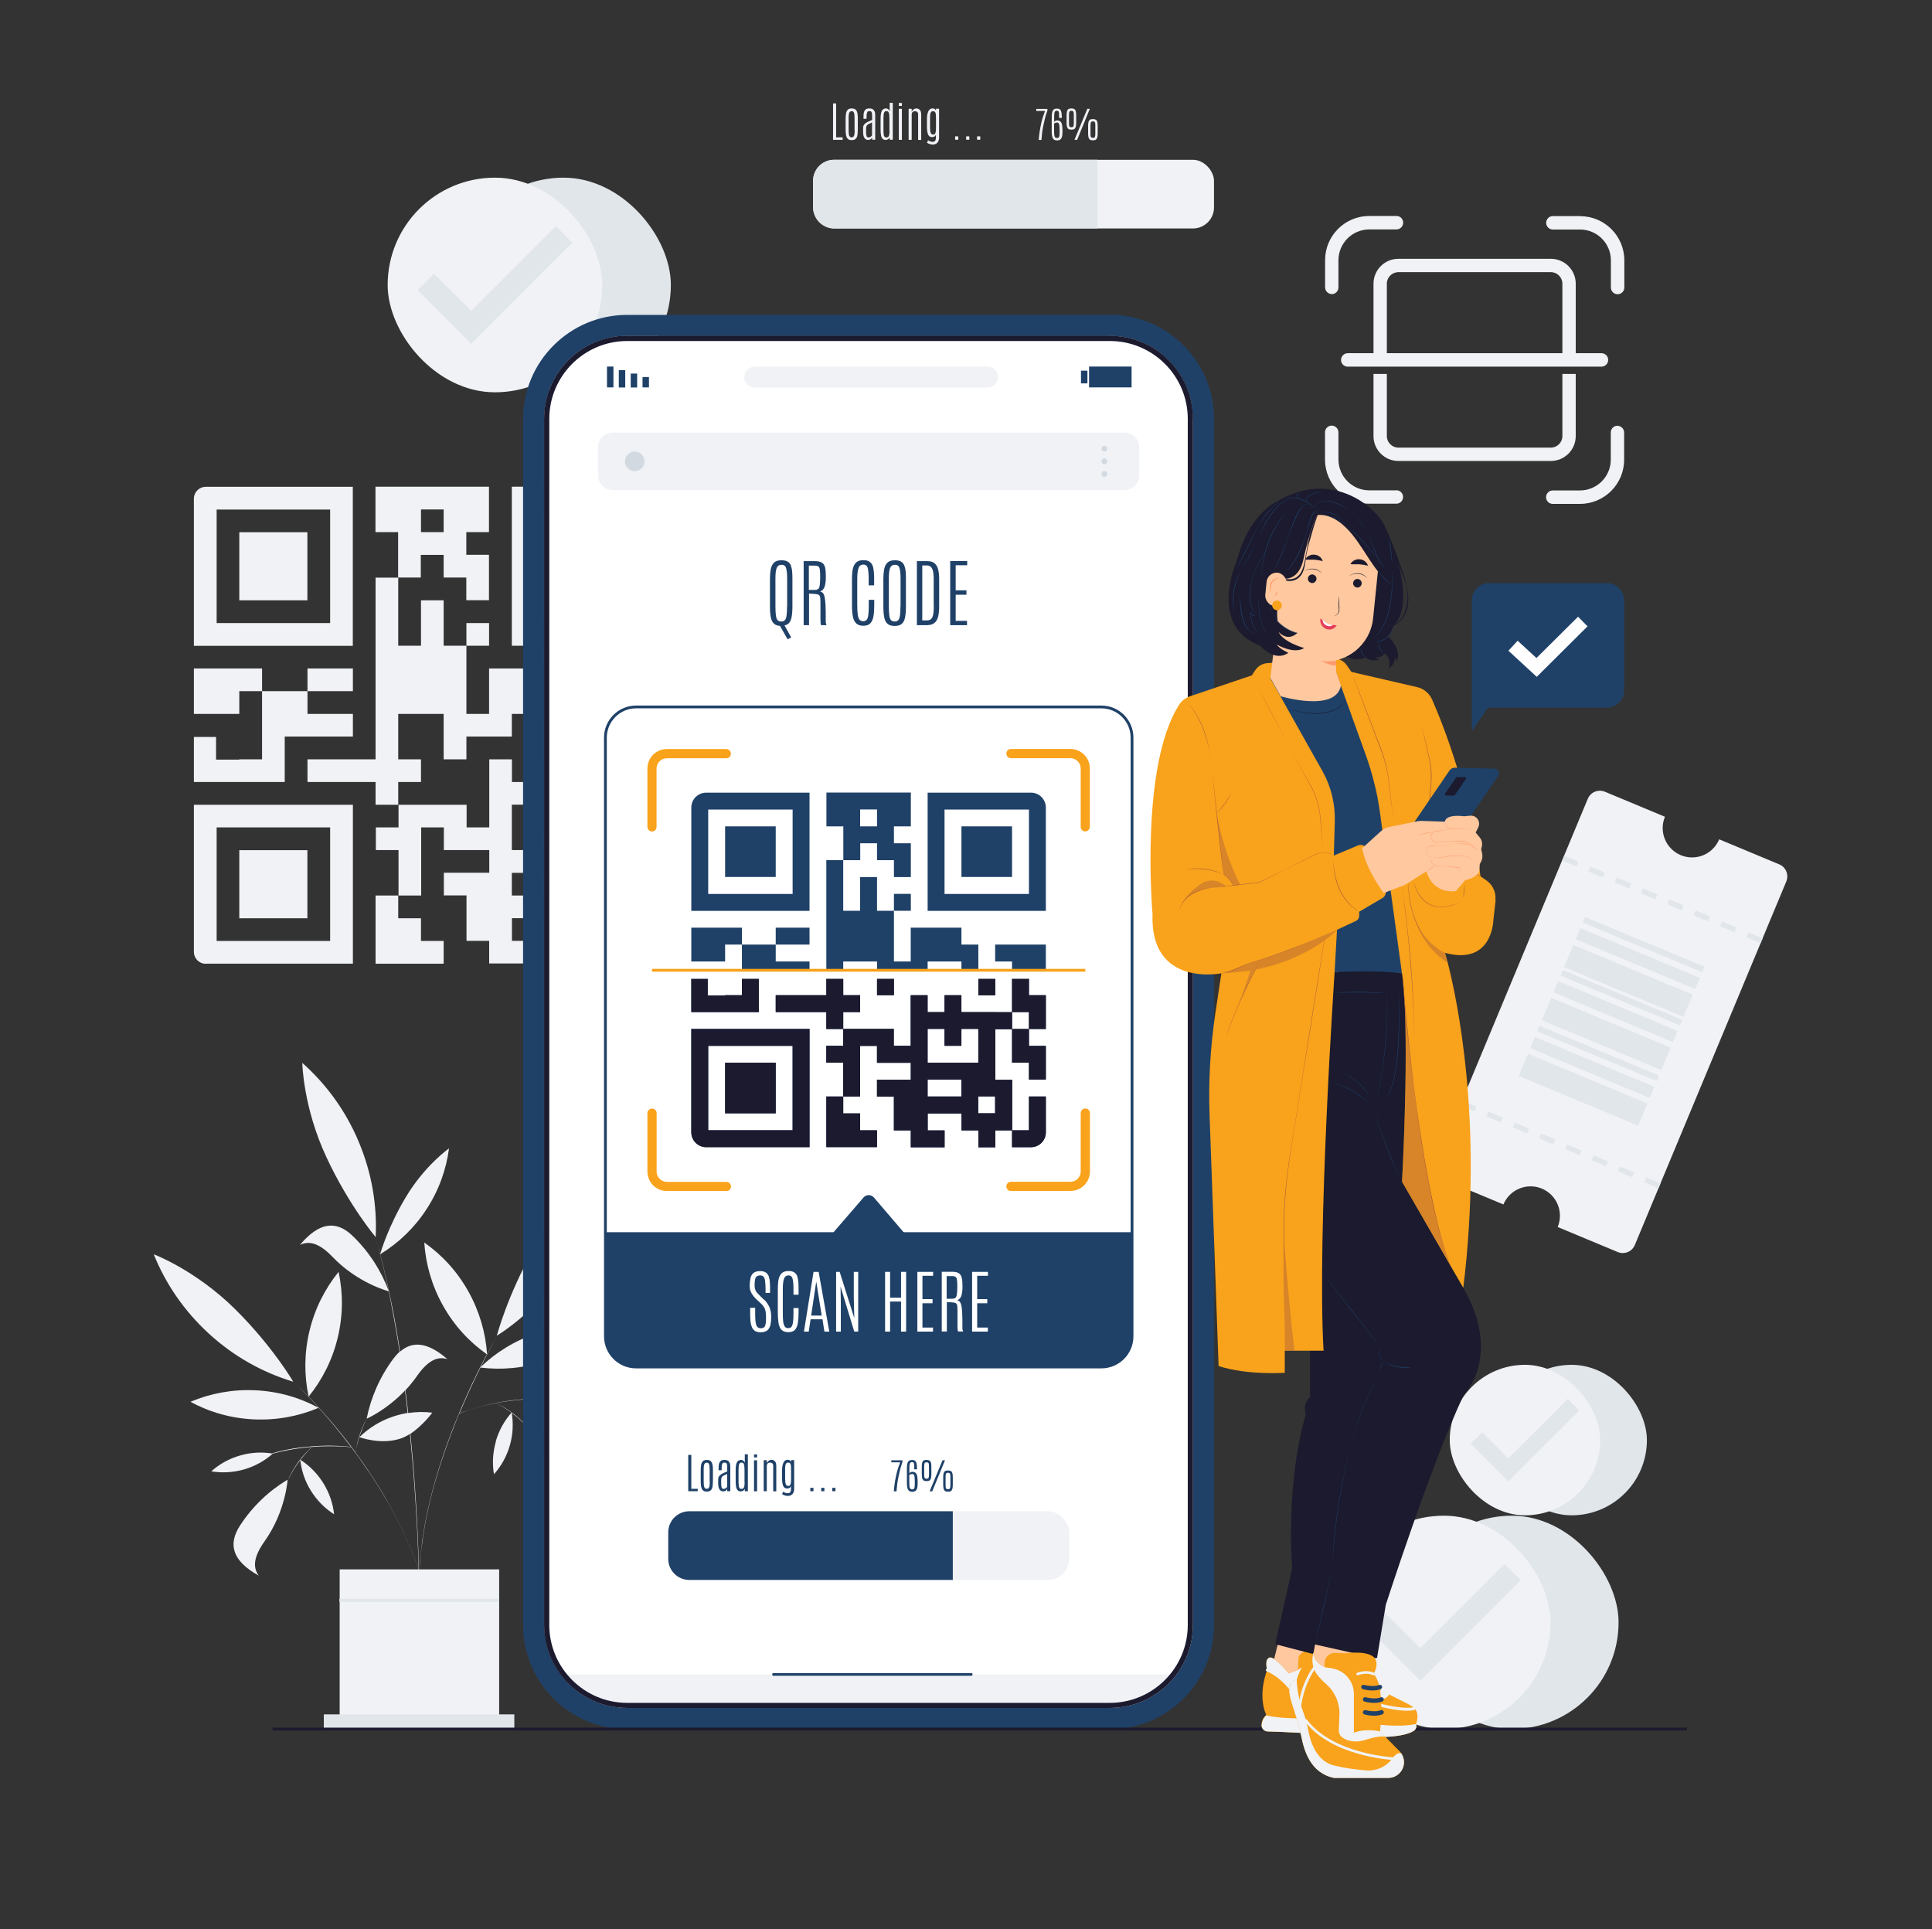<?xml version="1.0" encoding="UTF-8"?><svg xmlns="http://www.w3.org/2000/svg" xmlns:xlink="http://www.w3.org/1999/xlink" viewBox="0 0 201.19 200.89"><rect x="0" y="0" width="201.19" height="200.89" fill="#333333" stroke="none"/><defs><style>.cls-1{mix-blend-mode:multiply;opacity:.4;}.cls-2{fill:#a65b3c;}.cls-3{fill:#e1e6eb;}.cls-4{fill:#fff;}.cls-5{fill:#d2d9e1;}.cls-6{fill:#e43f5a;}.cls-7{isolation:isolate;}.cls-8{fill:#ff9a6c;}.cls-9{fill:#f0f2f5;}.cls-10{fill:#1f4068;}.cls-11{fill:#1b1a2e;}.cls-12{fill:#1f4168;}.cls-13{clip-path:url(#clippath);}.cls-14{fill:none;}.cls-15{fill:#ffc89f;}.cls-16{fill:#f9a21b;}</style><clipPath id="clippath"><rect class="cls-14" x=".3" width="200.89" height="200.89"/></clipPath></defs><g class="cls-7"><g id="Layer_1"><g><g><rect class="cls-14" y="48.22" width="175.66" height="98.81"/><g class="cls-13"><g><g><path class="cls-9" d="M69.85,99.11v-5.86h-2.37v4.73h-2.36v2.36h3.49c.68,0,1.24-.55,1.24-1.24Z"/><polygon class="cls-9" points="65.12 88.53 67.49 88.53 67.49 90.89 69.85 90.89 69.85 86.16 67.49 86.16 67.49 83.8 65.12 83.8 65.12 88.53"/><polygon class="cls-9" points="62.76 71.97 62.76 74.34 65.12 74.34 65.12 81.43 67.49 81.43 67.49 83.8 69.85 83.8 69.85 81.43 69.85 79.07 67.49 79.07 67.49 76.7 69.85 76.7 69.85 71.97 65.12 71.97 62.76 71.97"/><path class="cls-9" d="M62.76,81.43h-4.73v-2.36h-2.36v2.36h-2.36v-2.36h-2.36v7.09h-2.36v-2.36h-7.09v2.36h-2.36v2.36h2.36v4.73h2.36v-7.09h2.36v2.36h4.73v2.36h-4.73v2.36h2.36v4.73h2.36v2.36h4.73v-2.36h-2.36v-2.36h4.73v2.36h2.36v2.36h2.36v-2.36h2.36v-7.09h-2.36v-7.09h2.36v-2.36h-2.36Zm-4.73,11.82h-4.73v-2.36h4.73v2.36Zm-4.73-4.73v-4.73h2.36v2.36h2.36v-2.36h2.36v4.73h-7.09Zm9.46,7.09h-2.36v-2.36h2.36v2.36Z"/><rect class="cls-9" x="60.39" y="76.7" width="2.36" height="2.36"/><path class="cls-9" d="M53.3,50.69v16.55h16.55v-15.32c0-.68-.55-1.24-1.24-1.24h-15.32Zm14.19,14.19h-11.82v-11.82h11.82v11.82Z"/><rect class="cls-9" x="58.03" y="55.42" width="7.09" height="7.09"/><rect class="cls-9" x="48.57" y="64.88" width="2.36" height="2.36"/><path class="cls-9" d="M43.84,57.78h2.36v2.36h2.36v2.36h2.36v-4.73h-2.36v-2.36h2.36v-4.73h-11.82v4.73h2.36v4.73h2.36v-2.36Zm0-4.73h2.36v2.36h-2.36v-2.36Z"/><polygon class="cls-9" points="39.11 100.35 46.2 100.35 46.2 97.98 43.84 97.98 43.84 95.62 41.47 95.62 41.47 93.25 39.11 93.25 39.11 100.35"/><path class="cls-9" d="M21.43,100.35h15.32v-16.55H20.19v15.32c0,.68,.55,1.24,1.24,1.24Zm1.13-14.19h11.82v11.82h-11.82v-11.82Z"/><rect class="cls-9" x="32.02" y="69.61" width="4.73" height="2.36"/><polygon class="cls-9" points="43.84 81.43 43.84 79.07 41.47 79.07 41.47 74.34 46.2 74.34 46.2 79.07 48.57 79.07 48.57 76.7 53.3 76.7 53.3 74.34 58.03 74.34 58.03 76.7 60.39 76.7 60.39 74.34 60.39 71.97 58.03 71.97 58.03 69.61 50.93 69.61 50.93 74.34 48.57 74.34 48.57 71.97 48.57 67.24 46.2 67.24 46.2 62.51 43.84 62.51 43.84 67.24 41.47 67.24 41.47 60.15 39.11 60.15 39.11 79.07 32.02 79.07 32.02 81.43 39.11 81.43 39.11 83.8 41.47 83.8 41.47 81.43 43.84 81.43"/><rect class="cls-9" x="24.92" y="88.53" width="7.09" height="7.09"/><polygon class="cls-9" points="20.19 69.61 20.19 74.34 24.92 74.34 24.92 71.97 27.29 71.97 27.29 69.61 20.19 69.61"/><polygon class="cls-9" points="29.65 76.7 36.75 76.7 36.75 74.34 32.02 74.34 32.02 71.97 27.29 71.97 27.29 79.07 24.92 79.07 24.92 79.1 22.5 79.1 22.5 76.74 20.19 76.74 20.19 81.43 29.65 81.43 29.65 76.7"/><path class="cls-9" d="M36.75,50.69h-15.32c-.68,0-1.24,.55-1.24,1.24v15.32h16.55v-16.55Zm-2.37,14.19h-11.82v-11.82h11.82v11.82Z"/><rect class="cls-9" x="24.92" y="55.42" width="7.09" height="7.09"/></g><g><path class="cls-9" d="M160.56,123.77c-1.56-.65-3.35,.09-4,1.65l-6.26-2.61c-.69-.29-1.01-1.08-.73-1.77l15.78-37.87c.29-.69,1.08-1.01,1.77-.73l6.26,2.61c-.65,1.56,.09,3.35,1.65,4,1.56,.65,3.35-.09,4-1.65l6.26,2.61c.69,.29,1.01,1.08,.73,1.77l-15.78,37.87c-.29,.69-1.08,1.01-1.77,.73l-6.26-2.61c.65-1.56-.09-3.35-1.65-4Z"/><g><rect class="cls-3" x="163.61" y="106.74" width="2.5" height="13.47" transform="translate(333.01 4.94) rotate(112.62)"/><rect class="cls-3" x="165.2" y="104.42" width="1.25" height="13.47" transform="translate(332.2 .84) rotate(112.62)"/><rect class="cls-3" x="166.12" y="102.96" width=".62" height="13.47" transform="translate(331.7 -1.74) rotate(112.62)"/><rect class="cls-3" x="168.33" y="95.4" width="2.5" height="13.47" transform="translate(329.08 -15.11) rotate(112.62)"/><rect class="cls-3" x="169.92" y="93.08" width="1.25" height="13.47" transform="translate(328.28 -19.22) rotate(112.62)"/><rect class="cls-3" x="170.84" y="91.63" width=".62" height="13.47" transform="translate(327.78 -21.79) rotate(112.62)"/><rect class="cls-3" x="168.54" y="97.15" width=".62" height="13.47" transform="translate(329.69 -12.01) rotate(112.62)"/><rect class="cls-3" x="166.02" y="100.93" width="2.52" height="13.47" transform="translate(330.99 -5.34) rotate(112.62)"/><rect class="cls-3" x="167.61" y="98.61" width="1.26" height="13.47" transform="translate(330.19 -9.44) rotate(112.62)"/></g><g><g><rect class="cls-3" x="171.81" y="122.35" width=".54" height="1.61" transform="translate(351.94 11.69) rotate(112.62)"/><rect class="cls-3" x="169.07" y="121.21" width=".54" height="1.61" transform="translate(347.09 12.64) rotate(112.62)"/><rect class="cls-3" x="166.32" y="120.07" width=".54" height="1.61" transform="translate(342.25 13.59) rotate(112.62)"/><rect class="cls-3" x="163.58" y="118.93" width=".54" height="1.61" transform="translate(337.4 14.54) rotate(112.62)"/><rect class="cls-3" x="160.84" y="117.79" width=".54" height="1.61" transform="translate(332.55 15.49) rotate(112.62)"/><rect class="cls-3" x="158.1" y="116.65" width=".54" height="1.61" transform="translate(327.7 16.44) rotate(112.62)"/><rect class="cls-3" x="155.36" y="115.5" width=".54" height="1.61" transform="translate(322.85 17.38) rotate(112.62)"/><rect class="cls-3" x="152.62" y="114.36" width=".54" height="1.61" transform="translate(318.01 18.33) rotate(112.62)"/></g><g><rect class="cls-3" x="182.43" y="96.85" width=".54" height="1.61" transform="translate(343.12 -33.43) rotate(112.62)"/><rect class="cls-3" x="179.69" y="95.71" width=".54" height="1.61" transform="translate(338.27 -32.48) rotate(112.62)"/><rect class="cls-3" x="176.95" y="94.57" width=".54" height="1.61" transform="translate(333.42 -31.53) rotate(112.62)"/><rect class="cls-3" x="174.21" y="93.42" width=".54" height="1.61" transform="translate(328.57 -30.59) rotate(112.62)"/><rect class="cls-3" x="171.47" y="92.28" width=".54" height="1.61" transform="translate(323.72 -29.64) rotate(112.62)"/><rect class="cls-3" x="168.73" y="91.14" width=".54" height="1.61" transform="translate(318.88 -28.69) rotate(112.62)"/><rect class="cls-3" x="165.99" y="90" width=".54" height="1.61" transform="translate(314.03 -27.74) rotate(112.62)"/><rect class="cls-3" x="163.25" y="88.86" width=".54" height="1.61" transform="translate(309.18 -26.79) rotate(112.62)"/></g></g></g><g><path class="cls-9" d="M143.03,38.94v6.47c0,1.43,1.16,2.59,2.59,2.59h15.88c1.43,0,2.59-1.16,2.59-2.59v-6.47h-1.39v6.47c0,.66-.54,1.2-1.2,1.2h-15.88c-.66,0-1.2-.54-1.2-1.2v-6.47h-1.39Z"/><path class="cls-9" d="M161.5,26.95h-15.88c-1.43,0-2.59,1.16-2.59,2.59v7.24h-2.68c-.38,0-.7,.31-.7,.7s.31,.7,.7,.7h26.42c.38,0,.7-.31,.7-.7s-.31-.7-.7-.7h-2.68v-7.24c0-1.43-1.16-2.59-2.59-2.59Zm-17.08,2.59c0-.66,.54-1.2,1.2-1.2h15.88c.66,0,1.2,.54,1.2,1.2v7.24h-18.28v-7.24Z"/><path class="cls-9" d="M164.54,22.5h-2.83c-.38,0-.7,.31-.7,.7s.31,.7,.7,.7h2.83c1.77,0,3.21,1.44,3.21,3.21v2.83c0,.38,.31,.7,.7,.7s.7-.31,.7-.7v-2.83c0-2.54-2.06-4.6-4.6-4.6Z"/><path class="cls-9" d="M138.68,30.63c.38,0,.7-.31,.7-.7v-2.83c0-1.77,1.44-3.21,3.21-3.21h2.83c.38,0,.7-.31,.7-.7s-.31-.7-.7-.7h-2.83c-2.54,0-4.6,2.06-4.6,4.6v2.83c0,.38,.31,.7,.7,.7Z"/><path class="cls-9" d="M145.42,51.06h-2.83c-1.77,0-3.21-1.44-3.21-3.21v-2.83c0-.38-.31-.7-.7-.7s-.7,.31-.7,.7v2.83c0,2.54,2.06,4.6,4.6,4.6h2.83c.38,0,.7-.31,.7-.7s-.31-.7-.7-.7Z"/><path class="cls-9" d="M168.44,44.33c-.38,0-.7,.31-.7,.7v2.83c0,1.77-1.44,3.21-3.21,3.21h-2.83c-.38,0-.7,.31-.7,.7s.31,.7,.7,.7h2.83c2.54,0,4.6-2.06,4.6-4.6v-2.83c0-.38-.31-.7-.7-.7Z"/></g><g><path class="cls-9" d="M16.01,130.61s4.33,1.62,8.46,5.7c3.92,3.88,6.07,7.57,6.07,7.57-3.16-.95-6.17-2.61-8.77-4.99-2.6-2.38-4.53-5.22-5.76-8.28Z"/><path class="cls-9" d="M26.58,144.77c2.39,.11,4.63,.76,6.6,1.83h0c-2.07,.87-4.35,1.31-6.75,1.2-2.39-.11-4.63-.76-6.6-1.83,2.07-.87,4.35-1.31,6.74-1.2Z"/><path class="cls-9" d="M35.26,132.44c.47,2.19,.47,4.52-.09,6.85-.56,2.33-1.62,4.4-3.03,6.14-.47-2.19-.47-4.52,.09-6.85,.56-2.33,1.62-4.4,3.03-6.14Z"/><path class="cls-9" d="M26.96,164.08c-2.76-1.53-3.26-3.25-1.95-5.25,1.31-2,3.01-3.6,4.94-4.75,0,0-.2,3.32-2.4,6.42-1.1,1.55-1.28,2.69-.59,3.59Z"/><path class="cls-9" d="M28.35,151.33c.06-.02,.13-.04,.19-.05l.33-.09c.11-.03,.22-.05,.33-.08l.16-.04,.17-.04,.33-.07c.44-.09,.89-.16,1.33-.22,.89-.11,1.79-.18,2.69-.2,.89-.01,1.78,.02,2.67,.13l-.06-.08c-.6-.8-1.22-1.58-1.86-2.34-.64-.77-1.3-1.51-1.98-2.25-.34-.37-.68-.73-1.03-1.08-.35-.36-.7-.71-1.07-1.05,.37,.34,.72,.69,1.08,1.04,.35,.35,.7,.71,1.04,1.08,.68,.73,1.34,1.48,1.99,2.24,.64,.76,1.27,1.54,1.87,2.34,.17,.22,.33,.44,.5,.67,.04-.3,.09-.6,.16-.89,.07-.3,.16-.6,.25-.9,.1-.29,.21-.59,.33-.87,.12-.29,.25-.57,.39-.84-.06,.14-.13,.28-.19,.43-.06,.14-.12,.29-.18,.43-.11,.29-.22,.58-.32,.87-.1,.29-.18,.59-.26,.89l-.06,.23c-.02,.08-.03,.15-.05,.23-.03,.14-.06,.29-.08,.43,.43,.58,.85,1.17,1.25,1.76,.14,.21,.28,.41,.41,.62,.14,.21,.28,.42,.41,.63l.4,.63,.39,.64c.06,.11,.13,.21,.19,.32l.19,.33,.19,.33c.06,.11,.12,.22,.18,.33l.36,.66,.09,.16,.09,.17,.17,.33c.23,.44,.44,.9,.66,1.34,.11,.23,.21,.46,.31,.68l.15,.34c.05,.11,.1,.23,.14,.35l.29,.69,.27,.7,.13,.35,.12,.35,.16,.45h.03c-.02-.61-.04-1.23-.06-1.84-.06-1.58-.14-3.15-.24-4.73-.1-1.58-.21-3.15-.35-4.72-.08-.94-.17-1.87-.26-2.81-.3,.2-.61,.36-.93,.47-2.08,.72-4.33-.13-4.33-.13,.96-.94,2.13-1.68,3.49-2.14,.51-.17,1.02-.3,1.53-.38l-.1-.9-.14-1.17c-.01-.09-.02-.18-.03-.27-1.94,2.05-4,2.94-4,2.94h0c.44-2.2,1.36-4.34,2.79-6.26,.21-.27,.42-.51,.64-.71l-.06-.4-.09-.58-.1-.58-.1-.58c-.03-.19-.06-.39-.1-.58l-.21-1.16c-.03-.19-.07-.39-.11-.58l-.11-.58-.11-.58c-.04-.19-.08-.39-.12-.58l-.02-.1c-.13-.03-3.27-.88-5.84-3.57-1.31-1.37-2.4-1.76-3.41-1.25,2.02-2.42,3.81-2.59,5.52-.92,1.71,1.66,2.95,3.62,3.73,5.71l-.22-1.02c-.21-.94-.43-1.87-.67-2.8h-.01v-.02c-.14-.59-.3-1.18-.46-1.77h0s-2.76-3.26-5.1-8.26c-2.47-5.26-2.54-9.88-2.54-9.88,2.47,2.19,4.51,4.96,5.87,8.2,1.37,3.25,1.93,6.64,1.77,9.93,.16,.58,.32,1.17,.47,1.76,.1-.34,.89-2.93,2.65-5.88,1.99-3.34,4.52-5.11,4.52-5.11-.29,2.19-1.05,4.35-2.34,6.33-1.28,1.97-2.94,3.54-4.82,4.69,.24,.93,.47,1.86,.68,2.8l.25,1.16c.04,.19,.08,.39,.12,.58l.12,.58,.12,.58c.04,.19,.08,.39,.11,.58l.21,1.16c.16,.9,.31,1.81,.45,2.71,1.31-1.16,2.91-.98,4.93,.78-1.08-.35-2.09,.21-3.18,1.77-.38,.54-.78,1.03-1.19,1.46,.1,.79,.2,1.58,.29,2.38,.84-.13,1.68-.14,2.5-.04,.04-.02-1,1.36-2.27,2.2,.09,.94,.18,1.89,.26,2.83,.13,1.57,.25,3.15,.34,4.72,.13,2.19,.23,4.38,.29,6.57h.06l.03-.56v-.2l.02-.1v-.1l.05-.41,.04-.41,.02-.2,.03-.2,.1-.81v-.1l.03-.1,.03-.2,.06-.4,.06-.4,.07-.4c.05-.27,.1-.54,.15-.8l.17-.8c.47-2.13,1.08-4.22,1.8-6.28,.36-1.03,.74-2.05,1.15-3.05,.41-1.01,.84-2.01,1.29-3,.6-1.31,1.23-2.61,1.91-3.88-1.83-1.29-3.41-2.99-4.57-5.07-1.17-2.09-1.8-4.33-1.95-6.57,1.84,1.29,3.42,3,4.59,5.09,1.16,2.08,1.8,4.31,1.95,6.53,.34-.64,.69-1.27,1.06-1.9-.27,.47-.54,.95-.79,1.43-.09,.17-.18,.33-.26,.5h0c-.16,.32-.33,.63-.49,.95-.49,.97-.96,1.95-1.41,2.94-.34,.75-.67,1.51-.99,2.27,.83-.34,1.68-.6,2.55-.82,.87-.22,1.76-.39,2.65-.52,.45-.06,.89-.1,1.34-.14l.34-.02h.17l.17-.02c.11,0,.22,0,.34-.01h.34c.11,0,.23,0,.34,0,.11,0,.23,0,.34,0,.22,0,.45,.01,.67,.03,.45,.03,.9,.08,1.34,.14,2.11-.76,4.42-1.07,6.8-.83,2.38,.24,4.58,1.02,6.49,2.19,.1,0-3.86,2.13-6.8,1.85-3.67-.35-6.5-3.21-6.5-3.21h0c-.45-.05-.89-.1-1.34-.12-.22-.02-.45-.02-.67-.03-.11,0-.22,0-.34,0-.11,0-.22,0-.34,0h-.34c-.11,0-.22,.02-.34,.02h-.17l-.17,.02-.34,.02c-.45,.04-.9,.08-1.34,.14-.89,.12-1.78,.29-2.65,.5-.44,.11-.87,.23-1.3,.36-.42,.13-.84,.27-1.25,.43-.1,.24-.2,.48-.3,.73-.41,1.01-.79,2.03-1.15,3.06-.72,2.05-1.34,4.14-1.81,6.27l-.17,.8c-.05,.27-.1,.53-.15,.8l-.07,.4-.06,.4-.06,.4-.03,.2-.02,.1v.1l-.12,.81-.03,.2-.02,.2-.04,.41-.04,.41v.1l-.02,.1v.2l-.05,.56h8.29v2.83h0v.13h0v13.65h-16.61v-16.61h8.21l-.16-.45-.12-.35-.13-.35-.27-.7-.29-.69c-.05-.11-.09-.23-.15-.34l-.15-.34c-.1-.23-.2-.46-.31-.68-.22-.45-.43-.9-.66-1.34l-.17-.33-.09-.17-.09-.16-.36-.66c-.06-.11-.12-.22-.18-.33l-.19-.32-.19-.32c-.06-.11-.13-.21-.19-.32l-.39-.64-.4-.63c-.13-.21-.27-.42-.41-.63-.14-.21-.27-.42-.42-.62-.54-.8-1.1-1.58-1.68-2.35-.44-.05-.88-.08-1.32-.09-.45-.02-.9-.02-1.35-.01-.47,0-.94,.03-1.4,.07-.26,.23-.5,.48-.73,.74-.17,.2-.34,.4-.5,.6,.94,.6,1.76,1.42,2.39,2.43,.63,1.02,1,2.12,1.12,3.24-.95-.6-1.77-1.42-2.41-2.44-.63-1.01-.99-2.1-1.11-3.21-.06,.07-.11,.14-.16,.22-.06,.07-.11,.15-.16,.22-.05,.07-.11,.15-.15,.22l-.15,.23s-.05,.08-.07,.11l-.07,.12c-.19,.31-.36,.63-.52,.95l.11-.25c.04-.08,.07-.16,.12-.24l.13-.24c.04-.08,.09-.16,.13-.24,.18-.31,.38-.61,.59-.91,.21-.29,.44-.57,.69-.84,.12-.13,.25-.26,.38-.39,.12-.11,.24-.23,.37-.33-.43,.03-.86,.08-1.28,.14-.45,.06-.89,.13-1.33,.22l-.33,.07-.17,.03-.16,.04c-.11,.03-.22,.05-.33,.08l-.33,.08c-.06,.01-.12,.03-.18,.05-.83,.74-1.84,1.31-2.98,1.64-1.15,.33-2.31,.38-3.42,.2,.84-.75,1.85-1.32,3-1.65,1.14-.33,2.29-.38,3.38-.2Z"/><path class="cls-9" d="M62.11,122.36c-.36,3.28-1.43,6.54-3.29,9.54-1.86,3-4.3,5.41-7.08,7.19,0,0,1.07-4.14,3.79-8.93,2.87-5.06,6.59-7.79,6.59-7.79Z"/><path class="cls-9" d="M49.99,142.41c1.61-1.56,3.59-2.8,5.86-3.56,2.27-.76,4.59-.96,6.82-.68-1.61,1.56-3.59,2.8-5.86,3.55-2.27,.76-4.59,.96-6.82,.68Z"/><path class="cls-9" d="M51.63,150.08c.33-1.14,.9-2.15,1.64-2.98-.21-.16-.43-.3-.65-.44-.3-.19-.61-.38-.94-.53,.17,.07,.33,.15,.49,.24,.16,.09,.32,.18,.47,.27,.31,.19,.6,.4,.89,.62,.28,.22,.56,.46,.82,.71,.06,.06,.13,.12,.19,.19l.19,.2c.06,.06,.12,.13,.18,.2l.18,.21c-.24-.26-.49-.53-.76-.77l-.1-.09s-.07-.06-.1-.09l-.2-.18c-.07-.06-.14-.11-.21-.17-.07-.06-.14-.11-.21-.17-.07-.06-.14-.11-.22-.17,.18,1.1,.13,2.25-.2,3.39-.33,1.15-.91,2.16-1.65,3-.19-1.11-.13-2.27,.2-3.42Z"/><path class="cls-9" d="M60.68,157.55c.42-1.05-.06-2.1-1.54-3.29-2.96-2.38-4.06-5.52-4.06-5.52,2.16,.59,4.23,1.66,6.04,3.23,1.81,1.57,1.79,3.36-.44,5.58Z"/><rect class="cls-3" x="33.72" y="178.52" width="19.84" height="1.52" transform="translate(87.28 358.56) rotate(180)"/><rect class="cls-3" x="35.33" y="166.48" width="16.61" height=".33" transform="translate(87.28 333.29) rotate(180)"/></g><g><rect class="cls-3" x="146.34" y="157.83" width="22.21" height="22.21" rx="11.1" ry="11.1"/><rect class="cls-9" x="139.26" y="157.83" width="22.21" height="22.21" rx="11.1" ry="11.1"/><polygon class="cls-3" points="147.9 175.01 142.36 169.47 144.05 167.78 147.9 171.63 156.67 162.86 158.36 164.55 147.9 175.01"/></g><g><rect class="cls-3" x="155.83" y="142.12" width="15.67" height="15.67" rx="7.84" ry="7.84"/><rect class="cls-9" x="150.97" y="142.12" width="15.67" height="15.67" rx="7.84" ry="7.84"/><polygon class="cls-3" points="157.07 154.25 153.16 150.34 154.35 149.15 157.07 151.86 163.25 145.67 164.45 146.87 157.07 154.25"/></g><g><rect class="cls-3" x="47.51" y="18.5" width="22.35" height="22.35" rx="11.17" ry="11.17"/><rect class="cls-9" x="40.37" y="18.5" width="22.35" height="22.35" rx="11.17" ry="11.17"/><polygon class="cls-3" points="49.07 35.79 43.49 30.21 45.19 28.51 49.07 32.38 57.89 23.56 59.59 25.26 49.07 35.79"/></g><g><rect class="cls-9" x="84.67" y="16.64" width="41.75" height="7.15" rx="2.19" ry="2.19"/><path class="cls-3" d="M114.3,16.64v7.15h-27.44c-1.21,0-2.19-.98-2.19-2.19v-2.77c0-1.21,.98-2.19,2.19-2.19h27.44Z"/><g><path class="cls-9" d="M107.91,11.55h.92c-.12,.3-.22,.6-.3,.88-.05,.17-.09,.37-.14,.59-.05,.22-.09,.46-.13,.72-.04,.26-.07,.54-.09,.83h.28c.02-.28,.05-.55,.08-.81,.04-.26,.08-.5,.13-.73,.05-.23,.09-.43,.14-.62,.07-.28,.13-.49,.19-.65,.05-.16,.08-.23,.08-.22v-.2h-1.16v.21Z"/><path class="cls-9" d="M110.4,12.63c-.08-.06-.19-.09-.34-.09-.05,0-.1,.02-.15,.04-.05,.03-.09,.07-.13,.12v-.44c0-.2,0-.35,.02-.45,.01-.11,.04-.18,.08-.22,.04-.04,.1-.06,.18-.06,.07,0,.12,.02,.16,.06,.03,.04,.05,.11,.06,.21s.01,.24,.01,.42v.06h.28v-.06c0-.21-.01-.38-.04-.51-.02-.14-.07-.24-.14-.3-.07-.07-.18-.1-.32-.1-.16,0-.27,.03-.35,.1-.08,.07-.13,.17-.16,.31-.03,.14-.04,.32-.04,.54v1.39c0,.14,0,.26,.02,.38,.01,.12,.04,.22,.07,.31,.04,.09,.09,.16,.17,.21,.08,.05,.18,.07,.3,.07,.15,0,.26-.03,.34-.1,.08-.07,.14-.16,.17-.29,.03-.13,.05-.28,.05-.46v-.21c0-.25-.02-.44-.05-.59-.03-.15-.09-.25-.17-.32Zm-.06,1.12c0,.17,0,.3-.02,.39-.02,.09-.04,.15-.08,.18-.04,.03-.1,.05-.17,.05-.09,0-.16-.03-.2-.08-.04-.05-.07-.13-.08-.24-.01-.11-.02-.25-.02-.42v-.77s.03-.01,.06-.03c.03-.02,.06-.03,.1-.05,.04-.01,.09-.02,.15-.02,.07,0,.13,.02,.16,.07,.04,.05,.06,.13,.08,.25,.01,.12,.02,.27,.02,.47v.19Z"/><path class="cls-9" d="M114.27,12.7c-.03-.11-.08-.19-.15-.23-.07-.04-.18-.07-.31-.07s-.24,.02-.31,.07c-.07,.04-.12,.12-.15,.23-.03,.11-.04,.27-.04,.47v.65c0,.21,.01,.37,.04,.48,.03,.11,.08,.19,.15,.24,.07,.05,.18,.07,.31,.07s.24-.02,.31-.07c.07-.05,.12-.13,.15-.24,.03-.11,.04-.28,.04-.48v-.65c0-.2-.01-.36-.04-.47Zm-.21,1.25c0,.16-.02,.26-.05,.32-.03,.06-.1,.08-.2,.08s-.16-.03-.2-.08c-.04-.06-.05-.16-.05-.32v-.92c0-.15,.02-.25,.05-.31,.04-.05,.1-.08,.2-.08s.16,.03,.2,.08c.04,.05,.05,.15,.05,.31v.92Z"/><path class="cls-9" d="M112.03,13.19c.03-.11,.04-.28,.04-.48v-.65c0-.2-.01-.36-.04-.47-.03-.11-.08-.19-.15-.23-.07-.04-.18-.07-.31-.07s-.24,.02-.31,.07c-.07,.04-.12,.12-.15,.23-.03,.11-.04,.27-.04,.47v.65c0,.21,.01,.37,.04,.48,.03,.11,.08,.19,.15,.24,.07,.05,.18,.07,.31,.07s.24-.02,.31-.07c.07-.05,.12-.13,.15-.24Zm-.21-.34c0,.16-.02,.26-.05,.32-.03,.06-.1,.08-.2,.08s-.16-.03-.2-.08c-.04-.06-.05-.16-.05-.32v-.92c0-.15,.02-.25,.05-.31,.04-.05,.1-.08,.2-.08s.16,.03,.2,.08c.03,.05,.05,.15,.05,.31v.92Z"/><polygon class="cls-9" points="113.23 11.33 111.89 14.56 112.17 14.56 113.49 11.33 113.23 11.33"/></g><g><polygon class="cls-9" points="87.07 10.77 86.75 10.77 86.75 14.56 87.75 14.56 87.75 14.3 87.07 14.3 87.07 10.77"/><path class="cls-9" d="M89.23,11.6c-.04-.1-.1-.17-.19-.23-.08-.05-.2-.08-.34-.08-.19,0-.33,.05-.42,.14-.09,.09-.15,.22-.18,.39-.03,.16-.04,.35-.04,.55v1.08c0,.17,0,.32,.02,.46,.01,.14,.04,.26,.08,.36s.11,.18,.19,.24c.09,.06,.2,.08,.35,.08s.27-.03,.35-.09c.08-.06,.15-.14,.19-.24,.04-.1,.06-.22,.07-.36,.01-.14,.02-.29,.02-.46v-1.08c0-.15,0-.29-.02-.42-.01-.13-.04-.24-.08-.34Zm-.23,1.96c0,.15,0,.28-.02,.39-.01,.11-.04,.2-.09,.26-.04,.06-.11,.09-.2,.09-.09,0-.16-.03-.21-.09-.05-.06-.08-.15-.09-.26-.01-.11-.02-.24-.02-.39v-1.27c0-.14,0-.27,.02-.37,.01-.11,.04-.19,.09-.25,.05-.06,.12-.09,.21-.09,.09,0,.16,.03,.2,.09,.04,.06,.07,.15,.08,.25,.01,.11,.02,.23,.02,.37v1.27Z"/><path class="cls-9" d="M91.06,11.59c-.04-.1-.09-.17-.18-.22-.08-.05-.2-.08-.35-.08s-.27,.03-.35,.08c-.08,.06-.14,.13-.18,.22-.04,.09-.06,.2-.07,.32,0,.12-.01,.25-.01,.37v.09h.32v-.08c0-.18,0-.32,.02-.42s.04-.18,.08-.23c.04-.05,.11-.07,.2-.07s.16,.02,.2,.07c.04,.05,.06,.13,.07,.23s.01,.24,.01,.4v.22c-.13,.06-.25,.11-.37,.16-.11,.05-.21,.11-.3,.17-.09,.06-.15,.13-.2,.21-.05,.08-.07,.18-.07,.29v.41c0,.27,.04,.47,.13,.62,.09,.14,.21,.22,.39,.22,.09,0,.16-.02,.22-.05,.06-.03,.11-.07,.14-.11,.03-.04,.05-.08,.06-.1v.24h.32v-2.1c0-.19,0-.36,0-.5,0-.14-.03-.27-.06-.37Zm-.25,2.51s-.07,.09-.14,.14c-.07,.05-.14,.07-.23,.07-.1,0-.17-.05-.2-.14-.03-.09-.05-.24-.05-.46v-.26c0-.1,0-.19,.02-.25,.02-.07,.04-.12,.09-.17,.04-.05,.1-.09,.19-.13,.08-.04,.19-.09,.32-.15v1.35Z"/><path class="cls-9" d="M92.63,11.56c-.03-.07-.07-.13-.13-.19-.06-.05-.13-.08-.21-.08-.17,0-.29,.05-.38,.14-.09,.1-.14,.23-.17,.39-.03,.17-.04,.35-.04,.56v1.13c0,.2,.01,.38,.04,.54,.02,.16,.07,.29,.15,.38,.07,.09,.18,.14,.33,.14,.08,0,.16-.02,.24-.06,.08-.04,.14-.11,.19-.21v.25h.32v-3.84h-.32v.84Zm0,2.06c0,.21-.01,.36-.04,.46-.03,.1-.07,.16-.12,.19-.05,.03-.11,.04-.18,.04-.08,0-.15-.03-.19-.09-.04-.06-.07-.14-.08-.24-.01-.1-.02-.22-.02-.36v-1.28c0-.27,.02-.47,.06-.59,.04-.12,.12-.18,.24-.18,.14,0,.22,.06,.26,.18,.04,.12,.06,.31,.06,.57v1.3Z"/><rect class="cls-9" x="93.6" y="10.72" width=".32" height=".31"/><rect class="cls-9" x="93.6" y="11.33" width=".32" height="3.23"/><path class="cls-9" d="M95.46,11.29c-.13,0-.24,.04-.33,.11-.1,.07-.16,.16-.19,.25v-.32h-.32v3.23h.32v-2.62c0-.1,.02-.17,.05-.22,.04-.05,.08-.09,.14-.11,.06-.02,.11-.03,.17-.03,.09,0,.16,.03,.22,.08,.06,.05,.09,.14,.09,.28v2.63h.32v-2.61c0-.23-.04-.4-.13-.5s-.2-.16-.34-.16Z"/><path class="cls-9" d="M97.47,11.52c-.03-.08-.08-.14-.14-.18-.06-.03-.13-.05-.2-.05-.14,0-.26,.04-.35,.14-.09,.1-.15,.23-.19,.39-.04,.16-.06,.35-.06,.56v.82c0,.21,.01,.39,.04,.55s.08,.29,.16,.39c.08,.1,.19,.14,.34,.14,.08,0,.15-.02,.22-.05,.07-.03,.13-.1,.17-.21v.35c0,.12-.03,.22-.08,.29-.05,.07-.13,.11-.22,.11-.12,0-.22-.01-.31-.05-.08-.04-.15-.07-.2-.11l-.12,.25c.07,.05,.16,.1,.28,.14,.11,.04,.23,.05,.35,.05,.13,0,.24-.04,.33-.09,.08-.05,.15-.11,.19-.19,.04-.07,.07-.15,.09-.23s.02-.15,.02-.2v-3.02h-.32v.19Zm0,1.72c0,.22,0,.38-.03,.49-.02,.11-.05,.19-.09,.22-.04,.04-.09,.06-.16,.06-.14,0-.23-.06-.27-.18-.05-.12-.07-.32-.07-.58v-.95c0-.14,0-.27,.02-.38,.01-.11,.04-.19,.09-.25,.05-.06,.12-.09,.21-.09,.13,0,.22,.06,.25,.18,.04,.12,.05,.3,.05,.55v.94Z"/><rect class="cls-9" x="99.46" y="14.2" width=".33" height=".35"/><rect class="cls-9" x="100.61" y="14.2" width=".33" height=".35"/><rect class="cls-9" x="101.75" y="14.2" width=".33" height=".35"/></g></g></g></g><g><g><g><path class="cls-4" d="M124.26,43.62v125.59c0,.57-.05,1.12-.16,1.66-.25,1.29-.79,2.48-1.55,3.5-1.58,2.12-4.1,3.5-6.95,3.5h-50.27c-2.85,0-5.37-1.37-6.95-3.5-.76-1.02-1.29-2.2-1.55-3.5-.11-.54-.16-1.09-.16-1.66V43.62c0-.11,0-.22,0-.32,0-.04,0-.09,0-.13,.23-4.57,4.01-8.2,8.64-8.2h50.27c4.63,0,8.4,3.63,8.64,8.2,0,.04,0,.09,0,.13,0,.11,0,.22,0,.32Z"/><path class="cls-9" d="M122.56,174.36c-1.58,2.12-4.1,3.5-6.95,3.5h-50.27c-2.85,0-5.37-1.37-6.95-3.5H122.56Z"/><path class="cls-12" d="M115.58,34.96c4.78,0,8.65,3.87,8.65,8.65v125.59c0,4.78-3.87,8.65-8.65,8.65h-50.27c-4.78,0-8.65-3.87-8.65-8.65V43.62c0-4.78,3.87-8.65,8.65-8.65h50.27m0-2.18h-50.27c-5.98,0-10.84,4.86-10.84,10.84v125.59c0,5.98,4.86,10.84,10.84,10.84h50.27c5.98,0,10.84-4.86,10.84-10.84V43.62c0-5.98-4.86-10.84-10.84-10.84h0Z"/><path class="cls-11" d="M115.58,35.51c4.47,0,8.11,3.64,8.11,8.11v125.59c0,4.47-3.64,8.11-8.11,8.11h-50.27c-4.47,0-8.11-3.64-8.11-8.11V43.62c0-4.47,3.64-8.11,8.11-8.11h50.27m0-.55h-50.27c-4.78,0-8.65,3.87-8.65,8.65v125.59c0,4.78,3.87,8.65,8.65,8.65h50.27c4.78,0,8.65-3.87,8.65-8.65V43.62c0-4.78-3.87-8.65-8.65-8.65h0Z"/></g><g><rect class="cls-12" x="113.41" y="38.17" width="4.43" height="2.17"/><rect class="cls-12" x="112.57" y="38.6" width=".67" height="1.32"/></g><g><rect class="cls-12" x="66.91" y="39.26" width=".67" height="1.08"/><rect class="cls-12" x="65.68" y="38.9" width=".67" height="1.45"/><rect class="cls-12" x="64.44" y="38.54" width=".67" height="1.81"/><rect class="cls-12" x="63.21" y="38.17" width=".67" height="2.17"/></g><path class="cls-9" d="M102.84,40.36h-24.25c-.6,0-1.09-.49-1.09-1.09h0c0-.6,.49-1.09,1.09-1.09h24.25c.6,0,1.09,.49,1.09,1.09h0c0,.6-.49,1.09-1.09,1.09Z"/><path class="cls-12" d="M101.14,174.5h-20.59c-.08,0-.14-.06-.14-.14s.06-.14,.14-.14h20.59c.08,0,.14,.06,.14,.14s-.06,.14-.14,.14Z"/></g><g><path class="cls-9" d="M117.09,51.03H63.81c-.85,0-1.54-.69-1.54-1.54v-2.91c0-.85,.69-1.54,1.54-1.54h53.28c.85,0,1.54,.69,1.54,1.54v2.91c0,.85-.69,1.54-1.54,1.54Z"/><g><path class="cls-5" d="M115.3,46.72c0,.17-.13,.3-.3,.3s-.3-.13-.3-.3,.13-.3,.3-.3,.3,.13,.3,.3Z"/><path class="cls-5" d="M115.3,48.04c0,.17-.13,.3-.3,.3s-.3-.13-.3-.3,.13-.3,.3-.3,.3,.13,.3,.3Z"/><path class="cls-5" d="M115.3,49.35c0,.17-.13,.3-.3,.3s-.3-.13-.3-.3,.13-.3,.3-.3,.3,.13,.3,.3Z"/></g><circle class="cls-5" cx="66.1" cy="48.04" r="1.02"/></g></g><g><g><path class="cls-12" d="M82.36,58.88c-.07-.17-.19-.31-.34-.4-.15-.09-.37-.14-.63-.14-.36,0-.62,.08-.79,.25-.17,.17-.28,.39-.34,.69-.05,.29-.08,.63-.08,1.02v2.84c0,.46,.03,.85,.09,1.15,.06,.3,.18,.53,.35,.67,.14,.12,.34,.2,.6,.21l.8,1.4,.37-.2-.69-1.24c.16-.04,.29-.1,.39-.18,.17-.15,.28-.37,.34-.67,.06-.3,.09-.69,.09-1.15v-2.84c0-.29-.01-.55-.03-.79-.02-.24-.07-.44-.14-.62Zm-.4,4.25c0,.41-.02,.73-.05,.96-.03,.23-.09,.39-.18,.49-.09,.09-.21,.14-.37,.14s-.29-.05-.38-.14c-.09-.09-.15-.26-.18-.49-.03-.23-.05-.55-.05-.96v-2.89c0-.5,.04-.86,.13-1.09,.09-.23,.26-.34,.51-.34s.4,.11,.47,.34c.07,.23,.11,.59,.11,1.09v2.88Z"/><path class="cls-12" d="M86,64.87s-.01-.07-.01-.11c0-.04,0-.08,0-.13v-.16c0-.57,0-1.04-.02-1.4-.02-.37-.05-.65-.09-.86-.04-.21-.1-.36-.18-.45-.08-.09-.19-.15-.31-.17,.23-.07,.39-.23,.48-.49,.09-.26,.13-.6,.13-1.03,0-.38-.02-.7-.07-.94-.05-.24-.16-.42-.32-.53-.17-.11-.43-.17-.79-.17h-1.13v6.67h.56v-3.29l.6,.04c.2,.01,.34,.05,.43,.11,.08,.06,.13,.17,.14,.33,.01,.16,.02,.39,.02,.7,0,.36,0,.66,0,.9,0,.24,0,.43,0,.58,0,.15,0,.26,.01,.34,0,.08,.01,.14,.02,.18,.01,.04,.02,.08,.04,.11h.56s-.03-.08-.04-.12c-.01-.04-.02-.07-.02-.11Zm-.81-3.53c-.09,.06-.21,.09-.37,.09h-.59v-2.53h.63c.15,0,.27,.03,.35,.08,.08,.05,.14,.16,.16,.32,.03,.16,.04,.41,.04,.74v.05c0,.4-.02,.69-.05,.89-.03,.19-.09,.31-.18,.37Z"/><path class="cls-12" d="M90.88,58.93c-.07-.19-.18-.33-.33-.44-.15-.1-.36-.16-.63-.16s-.48,.05-.64,.15c-.16,.1-.28,.25-.36,.43-.08,.18-.14,.4-.16,.64-.03,.25-.04,.51-.04,.79v2.66c0,.47,.03,.86,.09,1.18,.06,.32,.18,.56,.35,.73,.17,.17,.42,.25,.74,.25s.57-.08,.73-.25c.16-.17,.27-.41,.33-.74,.06-.32,.08-.72,.08-1.18v-.53h-.57v.53c0,.61-.03,1.05-.1,1.31-.07,.26-.23,.39-.48,.39-.17,0-.3-.06-.39-.17-.09-.11-.15-.3-.18-.55-.03-.25-.05-.58-.05-.99v-2.68c0-.5,.04-.88,.13-1.13,.09-.26,.26-.38,.51-.38s.4,.13,.46,.39c.06,.26,.09,.64,.09,1.13v.64h.57v-.58c0-.29,0-.56-.03-.81-.02-.25-.06-.47-.13-.66Z"/><path class="cls-12" d="M94.17,58.88c-.07-.17-.19-.31-.34-.4-.15-.09-.37-.14-.63-.14-.36,0-.62,.08-.79,.25-.17,.17-.28,.39-.34,.69-.05,.29-.08,.63-.08,1.02v2.84c0,.46,.03,.85,.09,1.15,.06,.3,.18,.53,.35,.67,.17,.15,.42,.22,.74,.22s.57-.07,.74-.22c.17-.15,.28-.37,.34-.67,.06-.3,.09-.69,.09-1.15v-2.84c0-.29-.01-.55-.03-.79-.02-.24-.07-.44-.14-.62Zm-.4,4.25c0,.41-.02,.73-.05,.96-.03,.23-.09,.39-.18,.49-.09,.09-.21,.14-.37,.14s-.29-.05-.38-.14c-.09-.09-.15-.26-.18-.49-.03-.23-.05-.55-.05-.96v-2.89c0-.5,.04-.86,.13-1.09,.09-.23,.26-.34,.51-.34s.4,.11,.47,.34c.07,.23,.11,.59,.11,1.09v2.88Z"/><path class="cls-12" d="M97.33,58.66c-.18-.16-.46-.23-.82-.23h-1.03v6.67h1c.32,0,.58-.06,.77-.19,.19-.13,.33-.33,.42-.61,.08-.28,.13-.65,.13-1.11v-2.86c0-.39-.03-.72-.1-1.01-.07-.29-.19-.51-.38-.66Zm-.09,4.47c0,.41-.03,.72-.08,.93-.05,.21-.13,.36-.24,.43-.11,.08-.24,.11-.41,.11h-.47v-5.72h.5c.24,0,.41,.11,.52,.32,.11,.21,.17,.56,.17,1.06v2.86Z"/><polygon class="cls-12" points="100.72 58.86 100.72 58.42 98.95 58.42 98.95 65.1 100.7 65.1 100.7 64.65 99.52 64.65 99.52 61.93 100.64 61.93 100.64 61.47 99.52 61.47 99.52 58.86 100.72 58.86"/></g><g><g><path class="cls-12" d="M108.91,117.91v-3.73h-1.76v3.52h-1.76v1.76h1.97c.85,0,1.55-.69,1.55-1.55Z"/><polygon class="cls-12" points="105.39 110.66 107.15 110.66 107.15 112.42 108.91 112.42 108.91 108.91 107.15 108.91 107.15 107.15 105.39 107.15 105.39 110.66"/><polygon class="cls-12" points="103.63 98.36 103.63 100.12 105.39 100.12 105.39 105.39 107.15 105.39 107.15 107.15 108.91 107.15 108.91 105.39 108.91 103.63 107.15 103.63 107.15 101.88 108.91 101.88 108.91 98.36 105.39 98.36 103.63 98.36"/><path class="cls-12" d="M103.63,105.39h-3.52v-1.76h-1.76v1.76h-1.76v-1.76h-1.76v5.27h-1.76v-1.76h-5.27v1.76h-1.76v1.76h1.76v3.52h1.76v-5.27h1.76v1.76h3.52v1.76h-3.52v1.76h1.76v3.52h1.76v1.76h3.52v-1.76h-1.76v-1.76h3.52v1.76h1.76v1.76h1.76v-1.76h1.76v-5.27h-1.76v-5.27h1.76v-1.76h-1.76Zm-3.52,8.79h-3.52v-1.76h3.52v1.76Zm-3.52-3.52v-3.52h1.76v1.76h1.76v-1.76h1.76v3.52h-5.27Zm7.03,5.27h-1.76v-1.76h1.76v1.76Z"/><rect class="cls-12" x="101.88" y="101.88" width="1.76" height="1.76"/><path class="cls-12" d="M96.6,82.54v12.31h12.31v-10.76c0-.85-.69-1.55-1.55-1.55h-10.76Zm10.55,10.55h-8.79v-8.79h8.79v8.79Z"/><rect class="cls-12" x="100.12" y="86.05" width="5.27" height="5.27"/><rect class="cls-12" x="93.09" y="93.08" width="1.76" height="1.76"/><path class="cls-12" d="M89.57,87.81h1.76v1.76h1.76v1.76h1.76v-3.52h-1.76v-1.76h1.76v-3.52h-8.79v3.52h1.76v3.52h1.76v-1.76Zm0-3.52h1.76v1.76h-1.76v-1.76Z"/><polygon class="cls-12" points="86.05 119.45 91.33 119.45 91.33 117.7 89.57 117.7 89.57 115.94 87.81 115.94 87.81 114.18 86.05 114.18 86.05 119.45"/><path class="cls-12" d="M73.54,119.45h10.76v-12.31h-12.31v10.76c0,.85,.69,1.55,1.55,1.55Zm.21-10.55h8.79v8.79h-8.79v-8.79Z"/><rect class="cls-12" x="80.78" y="96.6" width="3.52" height="1.76"/><polygon class="cls-12" points="89.57 105.39 89.57 103.63 87.81 103.63 87.81 100.12 91.33 100.12 91.33 103.63 93.09 103.63 93.09 101.88 96.6 101.88 96.6 100.12 100.12 100.12 100.12 101.88 101.88 101.88 101.88 100.12 101.88 98.36 100.12 98.36 100.12 96.6 94.84 96.6 94.84 100.12 93.09 100.12 93.09 98.36 93.09 94.84 91.33 94.84 91.33 91.33 89.57 91.33 89.57 94.84 87.81 94.84 87.81 89.57 86.05 89.57 86.05 103.63 80.78 103.63 80.78 105.39 86.05 105.39 86.05 107.15 87.81 107.15 87.81 105.39 89.57 105.39"/><rect class="cls-12" x="75.51" y="110.66" width="5.27" height="5.27"/><polygon class="cls-12" points="71.99 96.6 71.99 100.12 75.51 100.12 75.51 98.36 77.26 98.36 77.26 96.6 71.99 96.6"/><polygon class="cls-12" points="79.02 101.88 84.3 101.88 84.3 100.12 80.78 100.12 80.78 98.36 77.26 98.36 77.26 103.63 75.51 103.63 75.51 103.66 73.7 103.66 73.7 101.9 71.99 101.9 71.99 105.39 79.02 105.39 79.02 101.88"/><path class="cls-12" d="M84.3,82.54h-10.76c-.85,0-1.55,.69-1.55,1.55v10.76h12.31v-12.31Zm-1.76,10.55h-8.79v-8.79h8.79v8.79Z"/><rect class="cls-12" x="75.51" y="86.05" width="5.27" height="5.27"/></g><g><path class="cls-16" d="M113.02,86.58c-.26,0-.48-.21-.48-.48v-6.08c0-.59-.48-1.07-1.07-1.07h-6.19c-.26,0-.48-.21-.48-.48s.21-.48,.48-.48h6.19c1.12,0,2.02,.91,2.02,2.02v6.08c0,.26-.21,.48-.48,.48Z"/><path class="cls-16" d="M67.9,86.58c-.26,0-.48-.21-.48-.48v-6.08c0-1.12,.91-2.02,2.02-2.02h6.19c.26,0,.48,.21,.48,.48s-.21,.48-.48,.48h-6.19c-.59,0-1.07,.48-1.07,1.07v6.08c0,.26-.21,.48-.48,.48Z"/><path class="cls-16" d="M111.47,124.02h-6.19c-.26,0-.48-.21-.48-.48s.21-.48,.48-.48h6.19c.59,0,1.07-.48,1.07-1.07v-6.08c0-.26,.21-.48,.48-.48s.48,.21,.48,.48v6.08c0,1.12-.91,2.02-2.02,2.02Z"/><path class="cls-16" d="M75.63,124.02h-6.19c-1.12,0-2.02-.91-2.02-2.02v-6.08c0-.26,.21-.48,.48-.48s.48,.21,.48,.48v6.08c0,.59,.48,1.07,1.07,1.07h6.19c.26,0,.48,.21,.48,.48s-.21,.48-.48,.48Z"/></g><path class="cls-12" d="M94.12,128.34l-3.11-3.64c-.29-.33-.8-.34-1.09,0l-3.14,3.64c-.14,.16-.34,.25-.54,.25h-23.34v10.56c0,1.84,1.49,3.34,3.34,3.34h48.45c1.84,0,3.34-1.49,3.34-3.34v-10.56h-23.36c-.21,0-.41-.09-.55-.25Z"/><g><path class="cls-4" d="M79.53,135.32l-.34-.34c-.14-.14-.25-.25-.34-.35-.09-.1-.16-.21-.2-.33-.04-.12-.07-.28-.07-.48,0-.28,.02-.49,.06-.63,.04-.14,.1-.24,.19-.3,.09-.05,.2-.08,.33-.08,.14,0,.26,.04,.34,.12,.08,.08,.14,.22,.17,.43,.03,.21,.05,.5,.05,.88v.39h.47v-.35c0-.27,0-.52-.02-.75-.01-.23-.05-.43-.11-.61-.06-.17-.16-.31-.31-.41-.14-.1-.34-.15-.59-.15-.31,0-.55,.07-.7,.2-.16,.13-.26,.32-.31,.55-.05,.23-.08,.5-.08,.8,0,.24,.04,.45,.13,.63,.08,.18,.19,.34,.31,.48,.12,.14,.24,.26,.35,.36l.37,.34c.2,.19,.34,.38,.42,.57,.08,.2,.12,.46,.12,.78,0,.29,0,.53-.03,.71-.02,.18-.07,.31-.14,.4-.07,.08-.2,.13-.37,.13-.24,0-.41-.12-.48-.35-.08-.23-.11-.62-.11-1.15v-.63h-.52v.64c0,.26,.01,.51,.03,.74,.02,.23,.07,.44,.14,.61,.07,.18,.18,.31,.32,.41,.14,.1,.34,.15,.59,.15,.31,0,.55-.07,.71-.2,.16-.14,.26-.33,.32-.57,.05-.24,.08-.52,.08-.84,0-.41-.07-.75-.2-1.04-.13-.28-.32-.54-.55-.77Z"/><path class="cls-4" d="M83.03,132.91c-.06-.17-.17-.31-.31-.41-.14-.1-.34-.15-.59-.15s-.45,.05-.6,.14c-.15,.1-.26,.23-.34,.4-.08,.17-.13,.37-.15,.6-.03,.23-.04,.47-.04,.74v2.48c0,.44,.03,.8,.08,1.1,.06,.3,.16,.53,.32,.68,.16,.15,.39,.23,.69,.23s.53-.08,.68-.23c.15-.16,.26-.38,.31-.69,.05-.3,.08-.67,.08-1.1v-.49h-.53v.5c0,.57-.03,.98-.1,1.22-.06,.24-.21,.37-.44,.37-.16,0-.28-.05-.36-.16-.08-.11-.14-.28-.17-.51-.03-.23-.04-.54-.04-.92v-2.49c0-.46,.04-.82,.12-1.05,.08-.24,.24-.36,.47-.36s.37,.12,.43,.36c.06,.24,.09,.59,.09,1.05v.6h.53v-.54c0-.27,0-.52-.02-.76-.02-.23-.06-.44-.12-.61Z"/><path class="cls-4" d="M84.72,132.44l-1,6.22h.5l.19-1.28h1.24l.2,1.28h.51l-1.11-6.22h-.54Zm-.25,4.55l.53-3.54h0l.57,3.54h-1.11Z"/><polygon class="cls-4" points="88.91 135.11 88.96 137.25 87.44 132.44 87.07 132.44 87.07 138.66 87.56 138.66 87.56 135.65 87.53 133.97 88.96 138.66 89.37 138.66 89.37 132.44 88.91 132.44 88.91 135.11"/><polygon class="cls-4" points="93.83 135.13 92.69 135.13 92.69 132.44 92.17 132.44 92.17 138.66 92.69 138.66 92.69 135.53 93.83 135.53 93.83 138.66 94.36 138.66 94.36 132.44 93.83 132.44 93.83 135.13"/><polygon class="cls-4" points="95.53 138.66 97.16 138.66 97.16 138.24 96.06 138.24 96.06 135.71 97.11 135.71 97.11 135.28 96.06 135.28 96.06 132.85 97.17 132.85 97.17 132.44 95.53 132.44 95.53 138.66"/><path class="cls-4" d="M100.23,138.45s-.01-.07-.01-.1c0-.04,0-.07,0-.12v-.15c0-.53,0-.97-.02-1.31-.02-.34-.04-.61-.08-.8-.04-.19-.1-.33-.17-.42-.08-.09-.17-.14-.29-.16,.22-.06,.37-.21,.45-.46,.08-.24,.12-.56,.12-.96,0-.36-.02-.65-.07-.88-.05-.23-.15-.39-.3-.5-.16-.11-.4-.16-.73-.16h-1.06v6.22h.53v-3.07l.56,.04c.19,.01,.32,.05,.4,.1,.08,.06,.12,.16,.13,.31,.01,.15,.02,.36,.02,.65,0,.33,0,.61,0,.84,0,.22,0,.4,0,.54,0,.14,0,.24,.01,.32,0,.08,.01,.13,.02,.17,0,.04,.02,.07,.04,.1h.52s-.03-.08-.04-.11c0-.03-.02-.07-.02-.1Zm-.75-3.29c-.08,.05-.2,.08-.35,.08h-.55v-2.36h.59c.14,0,.25,.03,.33,.08,.08,.05,.13,.15,.15,.3,.03,.15,.04,.38,.04,.69v.05c0,.37-.02,.65-.05,.82-.03,.18-.09,.29-.17,.35Z"/><polygon class="cls-4" points="102.88 132.85 102.88 132.44 101.23 132.44 101.23 138.66 102.87 138.66 102.87 138.24 101.76 138.24 101.76 135.71 102.81 135.71 102.81 135.28 101.76 135.28 101.76 132.85 102.88 132.85"/></g><g><path class="cls-11" d="M108.91,117.91v-3.73h-1.76v3.52h-1.76v1.76h1.97c.85,0,1.55-.69,1.55-1.55Z"/><polygon class="cls-11" points="105.39 110.66 107.15 110.66 107.15 112.42 108.91 112.42 108.91 108.91 107.15 108.91 107.15 107.15 105.39 107.15 105.39 110.66"/><polygon class="cls-11" points="107.15 101.88 107.15 103.63 108.91 103.63 108.91 107.15 107.15 107.15 107.15 105.39 105.39 105.39 105.39 101.03 108.91 101.03 108.91 101.88 107.15 101.88"/><path class="cls-11" d="M105.39,107.15v-1.76h-5.27v-1.76h-1.76v1.76h-1.76v-1.76h-1.76v5.27h-1.76v-1.76h-5.27v1.76h-1.76v1.76h1.76v3.52h1.76v-5.27h1.76v1.76h3.52v1.76h-3.52v1.76h1.76v3.52h1.76v1.76h3.52v-1.76h-1.76v-1.76h3.52v1.76h1.76v1.76h1.76v-1.76h1.76v-5.27h-1.76v-5.27h1.76Zm-5.27,7.03h-3.52v-1.76h3.52v1.76Zm-3.52-3.52v-3.52h1.76v1.76h1.76v-1.76h1.76v3.52h-5.27Zm7.03,5.27h-1.76v-1.76h1.76v1.76Z"/><rect class="cls-11" x="101.88" y="101.88" width="1.76" height="1.76"/><polygon class="cls-11" points="86.05 119.45 91.33 119.45 91.33 117.7 89.57 117.7 89.57 115.94 87.81 115.94 87.81 114.18 86.05 114.18 86.05 119.45"/><path class="cls-11" d="M71.99,107.15v10.76c0,.85,.69,1.55,1.55,1.55h10.76v-12.31h-12.31Zm10.55,10.55h-8.79v-8.79h8.79v8.79Z"/><polygon class="cls-11" points="87.81 103.63 89.57 103.63 89.57 105.39 87.81 105.39 87.81 107.15 86.05 107.15 86.05 105.39 80.78 105.39 80.78 103.63 86.05 103.63 86.05 101.03 87.81 101.03 87.81 103.63"/><polygon class="cls-11" points="91.33 101.03 96.6 101.03 96.6 101.88 93.09 101.88 93.09 103.63 91.33 103.63 91.33 101.03"/><rect class="cls-11" x="100.12" y="101.03" width="1.76" height=".84"/><rect class="cls-11" x="75.51" y="110.66" width="5.27" height="5.27"/><polygon class="cls-11" points="84.3 101.03 84.3 101.88 79.02 101.88 79.02 105.39 71.99 105.39 71.99 101.9 73.7 101.9 73.7 103.66 75.51 103.66 75.51 103.63 77.26 103.63 77.26 101.03 84.3 101.03"/></g><rect class="cls-4" x="70.83" y="101.03" width="40" height=".89"/><rect class="cls-16" x="67.9" y="100.89" width="45.12" height=".29"/><path class="cls-12" d="M114.69,73.76c1.68,0,3.05,1.37,3.05,3.05v51.5H63.19v-51.5c0-1.68,1.37-3.05,3.05-3.05h48.45m0-.29h-48.45c-1.84,0-3.34,1.49-3.34,3.34v51.79h55.13v-51.79c0-1.84-1.49-3.34-3.34-3.34h0Z"/></g><g><rect class="cls-9" x="69.59" y="157.37" width="41.75" height="7.15" rx="2.19" ry="2.19"/><path class="cls-12" d="M99.22,157.37v7.15h-27.44c-1.21,0-2.19-.98-2.19-2.19v-2.77c0-1.21,.98-2.19,2.19-2.19h27.44Z"/><g><path class="cls-12" d="M92.82,152.27h.92c-.12,.3-.22,.6-.3,.88-.05,.17-.09,.37-.14,.59-.05,.22-.09,.46-.13,.72-.04,.26-.07,.54-.09,.83h.28c.02-.28,.05-.55,.08-.81,.04-.26,.08-.5,.13-.73,.05-.23,.09-.43,.14-.62,.07-.28,.13-.49,.19-.65,.05-.16,.08-.23,.08-.22v-.2h-1.16v.21Z"/><path class="cls-12" d="M95.32,153.35c-.08-.06-.19-.09-.34-.09-.05,0-.1,.02-.15,.04-.05,.03-.09,.07-.13,.12v-.44c0-.2,0-.35,.02-.45,.01-.11,.04-.18,.08-.22,.04-.04,.1-.06,.18-.06,.07,0,.12,.02,.16,.06,.03,.04,.05,.11,.06,.21,0,.1,.01,.24,.01,.42v.06h.28v-.06c0-.21-.01-.38-.04-.51-.02-.14-.07-.24-.14-.3-.07-.07-.18-.1-.32-.1-.16,0-.27,.03-.35,.1-.08,.07-.13,.17-.16,.31-.03,.14-.04,.32-.04,.54v1.39c0,.14,0,.26,.02,.38,.01,.12,.04,.22,.07,.31,.04,.09,.09,.16,.17,.21,.08,.05,.18,.07,.3,.07,.15,0,.26-.03,.34-.1,.08-.07,.14-.16,.17-.29,.03-.13,.05-.28,.05-.46v-.21c0-.25-.02-.44-.05-.59-.03-.15-.09-.25-.17-.32Zm-.06,1.12c0,.17,0,.3-.02,.39-.02,.09-.04,.15-.08,.18-.04,.03-.1,.05-.17,.05-.09,0-.16-.03-.2-.08-.04-.05-.07-.13-.08-.24-.01-.11-.02-.25-.02-.42v-.77s.03-.01,.06-.03c.03-.02,.06-.03,.1-.04,.04-.01,.09-.02,.15-.02,.07,0,.13,.02,.16,.07,.04,.05,.06,.13,.08,.25,.01,.12,.02,.27,.02,.47v.19Z"/><path class="cls-12" d="M99.18,153.42c-.03-.11-.08-.19-.15-.23-.07-.04-.18-.07-.31-.07s-.24,.02-.31,.07c-.07,.04-.12,.12-.15,.23-.03,.11-.04,.27-.04,.47v.65c0,.21,.01,.37,.04,.48,.03,.11,.08,.19,.15,.24,.07,.05,.18,.07,.31,.07s.24-.02,.31-.07c.07-.05,.12-.13,.15-.24,.03-.11,.04-.28,.04-.48v-.65c0-.2-.01-.36-.04-.47Zm-.21,1.25c0,.16-.02,.26-.05,.32-.03,.06-.1,.08-.2,.08s-.16-.03-.2-.08c-.04-.06-.05-.16-.05-.32v-.92c0-.15,.02-.25,.05-.31,.04-.05,.1-.08,.2-.08s.16,.03,.2,.08c.04,.05,.05,.15,.05,.31v.92Z"/><path class="cls-12" d="M96.95,153.92c.03-.11,.04-.28,.04-.48v-.65c0-.2-.01-.36-.04-.47-.03-.11-.08-.19-.15-.23-.07-.04-.18-.07-.31-.07s-.24,.02-.31,.07c-.07,.04-.12,.12-.15,.23-.03,.11-.04,.27-.04,.47v.65c0,.21,.01,.37,.04,.48,.03,.11,.08,.19,.15,.24,.07,.05,.18,.07,.31,.07s.24-.02,.31-.07c.07-.05,.12-.13,.15-.24Zm-.21-.34c0,.16-.02,.26-.05,.32s-.1,.08-.2,.08-.16-.03-.2-.08c-.04-.06-.05-.16-.05-.32v-.92c0-.15,.02-.25,.05-.31,.04-.05,.1-.08,.2-.08s.16,.03,.2,.08c.03,.05,.05,.15,.05,.31v.92Z"/><polygon class="cls-12" points="98.15 152.06 96.81 155.29 97.08 155.29 98.41 152.06 98.15 152.06"/></g><g><polygon class="cls-12" points="71.99 151.5 71.67 151.5 71.67 155.28 72.66 155.28 72.66 155.03 71.99 155.03 71.99 151.5"/><path class="cls-12" d="M74.14,152.33c-.04-.1-.1-.17-.19-.23-.08-.05-.2-.08-.34-.08-.19,0-.33,.05-.42,.14-.09,.09-.15,.22-.18,.39-.03,.16-.04,.35-.04,.55v1.08c0,.17,0,.32,.02,.46,.01,.14,.04,.26,.08,.36,.04,.1,.11,.18,.19,.24,.09,.06,.2,.08,.35,.08s.27-.03,.35-.09c.08-.06,.15-.14,.19-.24,.04-.1,.06-.22,.07-.36,.01-.14,.02-.29,.02-.46v-1.08c0-.15,0-.29-.02-.42-.01-.13-.04-.24-.08-.34Zm-.23,1.96c0,.15,0,.28-.02,.39-.01,.11-.04,.2-.09,.26-.04,.06-.11,.09-.2,.09-.09,0-.16-.03-.21-.09-.05-.06-.08-.15-.09-.26-.01-.11-.02-.24-.02-.39v-1.27c0-.14,0-.27,.02-.37,.01-.11,.04-.19,.09-.25,.05-.06,.12-.09,.21-.09,.09,0,.16,.03,.2,.09,.04,.06,.07,.15,.08,.25,.01,.11,.02,.23,.02,.37v1.27Z"/><path class="cls-12" d="M75.97,152.32c-.04-.1-.09-.17-.18-.22-.08-.05-.2-.08-.35-.08s-.27,.03-.35,.08c-.08,.06-.14,.13-.18,.22-.04,.09-.06,.2-.07,.32,0,.12-.01,.25-.01,.37v.09h.32v-.08c0-.18,0-.32,.02-.42,.01-.11,.04-.18,.08-.23,.04-.05,.11-.07,.2-.07s.16,.02,.2,.07,.06,.13,.07,.23c0,.1,.01,.24,.01,.4v.22c-.13,.06-.25,.11-.37,.16-.11,.05-.21,.11-.3,.17-.09,.06-.15,.13-.2,.21-.05,.08-.07,.18-.07,.29v.41c0,.27,.04,.47,.13,.62,.09,.14,.21,.22,.39,.22,.09,0,.16-.02,.22-.05,.06-.03,.11-.07,.14-.11,.03-.04,.05-.08,.06-.1v.24h.32v-2.1c0-.19,0-.36,0-.5,0-.14-.03-.27-.06-.37Zm-.25,2.51s-.07,.09-.14,.14c-.07,.05-.14,.07-.23,.07-.1,0-.17-.05-.2-.14-.03-.09-.05-.24-.05-.46v-.26c0-.1,0-.19,.02-.25,.02-.07,.04-.12,.09-.17,.04-.05,.1-.09,.19-.13,.08-.04,.19-.09,.32-.15v1.35Z"/><path class="cls-12" d="M77.54,152.29c-.03-.07-.07-.13-.13-.19-.06-.05-.13-.08-.21-.08-.17,0-.29,.05-.38,.14-.09,.1-.14,.23-.17,.39-.03,.17-.04,.35-.04,.56v1.13c0,.2,.01,.38,.04,.54,.02,.16,.07,.29,.15,.38,.07,.09,.18,.14,.33,.14,.08,0,.16-.02,.24-.06,.08-.04,.14-.11,.19-.21v.25h.32v-3.84h-.32v.84Zm0,2.06c0,.21-.01,.36-.04,.46-.03,.1-.07,.16-.12,.19-.05,.03-.11,.04-.18,.04-.08,0-.15-.03-.19-.09-.04-.06-.07-.14-.08-.24-.01-.1-.02-.22-.02-.36v-1.28c0-.27,.02-.47,.06-.59,.04-.12,.12-.18,.24-.18,.14,0,.22,.06,.26,.18,.04,.12,.06,.31,.06,.57v1.3Z"/><rect class="cls-12" x="78.52" y="151.45" width=".32" height=".31"/><rect class="cls-12" x="78.52" y="152.06" width=".32" height="3.23"/><path class="cls-12" d="M80.37,152.01c-.13,0-.24,.04-.33,.11-.1,.07-.16,.16-.19,.25v-.32h-.32v3.23h.32v-2.62c0-.1,.02-.17,.05-.22,.04-.05,.08-.09,.14-.11,.06-.02,.11-.03,.17-.03,.09,0,.16,.03,.22,.08,.06,.05,.09,.14,.09,.28v2.63h.32v-2.61c0-.23-.04-.4-.13-.5s-.2-.16-.34-.16Z"/><path class="cls-12" d="M82.38,152.24c-.03-.08-.08-.14-.14-.18-.06-.03-.13-.05-.2-.05-.14,0-.26,.04-.35,.14-.09,.1-.15,.23-.19,.39-.04,.16-.06,.35-.06,.56v.82c0,.21,.01,.39,.04,.55s.08,.29,.16,.39c.08,.1,.19,.14,.34,.14,.08,0,.15-.02,.22-.05,.07-.03,.13-.1,.17-.21v.35c0,.12-.03,.22-.08,.29-.05,.07-.13,.11-.22,.11-.12,0-.22-.01-.31-.05-.08-.04-.15-.07-.2-.11l-.12,.25c.07,.05,.16,.1,.28,.14,.11,.04,.23,.05,.35,.05,.13,0,.24-.04,.33-.09,.08-.05,.15-.11,.19-.19,.04-.07,.07-.15,.09-.23,.02-.08,.02-.15,.02-.2v-3.02h-.32v.19Zm0,1.72c0,.22,0,.38-.03,.49-.02,.11-.05,.19-.09,.22-.04,.04-.09,.06-.16,.06-.14,0-.23-.06-.27-.18-.05-.12-.07-.32-.07-.58v-.95c0-.14,0-.27,.02-.38,.01-.11,.04-.19,.09-.25,.05-.06,.12-.09,.21-.09,.13,0,.22,.06,.25,.18,.04,.12,.05,.3,.05,.55v.94Z"/><rect class="cls-12" x="84.38" y="154.93" width=".33" height=".35"/><rect class="cls-12" x="85.52" y="154.93" width=".33" height=".35"/><rect class="cls-12" x="86.67" y="154.93" width=".33" height=".35"/></g></g></g><g><rect class="cls-11" x="28.38" y="179.9" width="147.28" height=".29"/><path class="cls-12" d="M155.07,60.72c-.99,0-1.8,.8-1.8,1.8v13.63l1.67-2.46h12.39c.99,0,1.8-.8,1.8-1.8v-9.37c0-.99-.8-1.8-1.8-1.8h-12.27Z"/><polygon class="cls-4" points="160.03 70.48 157.08 67.76 158.04 66.72 160 68.52 164.33 64.22 165.32 65.22 160.03 70.48"/></g></g><g><path class="cls-15" d="M133.05,171.27l-.52,2.11s1.39,1.67,4.65,1.74v-4.12l-4.13,.27Z"/><g><path class="cls-16" d="M131.38,179.58c-.05,.38,.25,.71,.64,.72,1.07,.02,3.64,.12,8.7,.49,4.42,.32,5.99-.19,6.55-.59,.21-.15,.29-.43,.18-.67,0,0,.16-.35,.16-.78,0-.38-.12-.8-.59-1.09-.44-.27-1.35-.69-2.36-1.21-.27-.14-.54-.28-.81-.44-.85-.47-1.68-1.01-2.31-1.58-1.49-1.38-1.46-1.6-2.23-1.58,0,0-.55-.55-.89-1.23-.13-.26-.42-.39-.71-.34-.62,.12-1.65,.41-2.29,.98-.13,.12-.21,.29-.21,.46l-.04,1.14-.98,.37s-1.48-1.85-2.01-1.63c-.53,.22-.22,1.29-.22,1.29,0,0-.24,.59-.39,1.43-.16,.92-.2,2.15,.29,3.27,0,0-.41,.24-.5,.97Z"/><path class="cls-9" d="M131.38,179.58c-.05,.38,.25,.71,.64,.72,1.07,.02,3.64,.12,8.7,.49,4.42,.32,5.99-.19,6.55-.59,.21-.15,.29-.43,.18-.67-3.25,.63-7.15-.73-10.57-.61-3.7,.12-4.99-.3-4.99-.3,0,0-.41,.24-.5,.97Z"/><path class="cls-9" d="M135.89,179.08c-.07,0-.13-.04-.14-.11-.35-1.29-.92-2.41-1.7-3.31-1.05-1.21-2.12-1.62-2.13-1.62-.08-.03-.12-.11-.09-.19,.03-.08,.11-.12,.19-.09,.05,.02,1.15,.43,2.25,1.7,.81,.94,1.41,2.09,1.76,3.43,.02,.08-.03,.16-.11,.18-.01,0-.03,0-.04,0Z"/><path class="cls-9" d="M131.97,173.9s1.1,.4,2.19,1.66h0s.66-.5,1.7-.95c1.01-.44,2.16-.41,3.14,.09,.59,.3,1.34,.72,2.18,1.27,1.91,1.24,3.06,1.22,3.47,.48h0c.07-.13,.02-.28-.11-.35l-.29-.15c-.07-.04-.15-.04-.23,0-.05,.02-.11,.05-.19,.06-.41,.1-1.24,.09-2.44-.93-.74-.64-1.36-1.1-1.88-1.43-1.09-.7-2.47-.78-3.62-.19-.23,.12-.47,.25-.72,.42l-.98,.37s-1.48-1.85-2.01-1.63c-.53,.22-.22,1.29-.22,1.29Z"/><path class="cls-9" d="M137.74,179.08s-.05,0-.08-.02c-.07-.04-.09-.13-.05-.21,.02-.03,1.67-2.63,5.36-1.64,3.47,.93,4.22,.55,4.23,.55,.07-.04,.16-.02,.21,.05,.04,.07,.02,.16-.05,.21-.08,.05-.87,.45-4.46-.51-3.48-.93-5.02,1.48-5.03,1.51-.03,.05-.08,.07-.13,.07Z"/><path class="cls-12" d="M142.63,175.81c-.09,0-.18-.05-.22-.14-.06-.12,0-.27,.12-.33,.05-.03,.06-.05,.06-.07,0,0,0,.01,0,.01l.5-.02c0,.13-.06,.39-.35,.52-.03,.02-.07,.02-.11,.02Z"/><path class="cls-12" d="M142.08,175.4c-.09,0-.18-.05-.22-.14-.06-.12,0-.27,.12-.33,.05-.03,.06-.05,.06-.07,0,0,0,.01,0,.01l.5-.02c0,.13-.06,.39-.35,.52-.03,.02-.07,.02-.11,.02Z"/><path class="cls-12" d="M141.54,174.99c-.09,0-.18-.05-.22-.14-.06-.12,0-.27,.12-.33,.05-.03,.06-.05,.06-.07,0,0,0,.01,0,.01l.5-.02c0,.13-.06,.39-.35,.52-.03,.02-.07,.02-.11,.02Z"/><path class="cls-12" d="M140.99,174.58c-.09,0-.18-.05-.22-.14-.06-.12,0-.27,.12-.33,.05-.02,.06-.05,.06-.05,0-.14,.1-.25,.24-.26,.14,0,.25,.1,.26,.24,0,.13-.06,.39-.35,.52-.03,.02-.07,.02-.11,.02Z"/><path class="cls-9" d="M138.68,173.31c-.08,0-.14-.06-.15-.14,0-.08,.05-.15,.14-.16,.4-.03,.49-.21,.49-.21,.03-.08,.11-.12,.19-.09,.08,.03,.12,.11,.09,.19-.01,.04-.15,.36-.75,.41h-.01Z"/></g><path class="cls-11" d="M136.42,140.65v4.84l-.11,.11c-.31,.31-.46,.74-.41,1.18l.07,.57s-2.04,6.16-1.41,15.97l-1.76,7.89,3.97,1.03,.19-.99s2.36,1.92,6.44,1.39l.91-5.53s4.76-14.76,8.12-21.87c0,0,4.07-3.99-.06-11.15l-6.37-11.05s1.23-16.8,0-21.69c0,0-3.89-.77-7.02-.12l-2.57,39.42Z"/><path class="cls-16" d="M155.75,93.73l-.24,2.11s-.09,4.73-5.03,3.38h0s.11,.38,.28,1.02c.93,3.63,3.75,16.59,1.62,33.86l-1.31-2.26h0l-5.07-8.79s.67-11.99,.24-19.14h0c-.04-.73-.1-1.41-.17-2.02h0c0-.09-.02-.17-.03-.25-.01-.1-.02-.19-.04-.29,0,0-3.29-.68-7.02-.12,0,0-1.85,27.16-1.15,39.42h-4.04v2.3s-3.83,.28-6.89-.7l-.94-26.12c-.13-3.57,.08-7.14,.61-10.68l.62-4.1s-7.44,1.52-7.17-6.15c0,0-1.35-15.4,2.77-21.81,.27-.43,.69-.74,1.17-.9l6.4-2.16,.34-.52c.29-.44,.77-.73,1.3-.76l6.74-.49c.6-.04,1.18,.23,1.52,.73l.47,.68,6.84,1.58c.69,.16,1.27,.64,1.56,1.29,1.13,2.57,3.97,9.66,5.04,18.41l.62,.43c.66,.46,1.02,1.24,.93,2.04Z"/><path class="cls-12" d="M146,101.35c-.39-.05-.82-.09-1.26-.12-2.59-.18-5.76,0-5.76,0l.25-4.41,1.97-.92c.21-.1,.34-.3,.34-.53v-.43l2.43-1.43c.23-.14,.36-.4,.34-.66-.21-2.05-1.45-3.84-2.07-4.61-.19-.24-.52-.32-.81-.21l-2.53,1.06,.1-3.57c.05-1.83-.39-3.63-1.29-5.23l-5.45-9.7,6.85-.63,3.11,8.64c.34,.94,.63,1.9,.87,2.87,.25,.99,.44,1.99,.58,3l2.31,16.88Z"/><g><path class="cls-11" d="M144.56,66.28s1.54,1.38,.85,2.64c0,0,0-.38-.14-.54,0,0,.04,.86-.66,1.18,0,0,.38-.94-.43-1.5,0,0-.36,.56-.99,.34,0,0,.1,.21,.49,.28,0,0-.77,.32-1.52-.23,0,0-.89,.55-2.04-.14l-8.06-.82c-.44-2.06-1.95-12.07,4.98-14.48,0,0,9.27,4,8.48,8.13-.79,4.13-.96,5.14-.96,5.14Z"/><g><g><path class="cls-15" d="M139.64,71.37c-.5,2.86-6.28,1.13-6.28,1.13l-1.07-1.91,.73-5.99,6.12,3.07v2.3l.5,1.4Z"/><path class="cls-15" d="M137.5,68.86h0c-2.75-.28-4.76-2.74-4.48-5.49l.62-6.09c.28-2.75,2.74-4.76,5.49-4.48h0c2.75,.28,4.76,2.74,4.48,5.49l-.62,6.09c-.28,2.75-2.74,4.76-5.49,4.48Z"/><path class="cls-8" d="M139.13,68.76v.58c-.52-.08-1.1-.24-1.62-.57,.44,.15,1.05,.12,1.62,0Z"/></g><g><g><path class="cls-11" d="M141.8,60.78c-.03,.25-.25,.43-.49,.4-.25-.03-.43-.25-.4-.49,.03-.25,.25-.43,.49-.4,.25,.03,.43,.25,.4,.49Z"/><path class="cls-11" d="M142.35,60.16c-.06-.06-.13-.11-.2-.15-.03-.02-.07-.04-.11-.07-.04-.02-.07-.04-.11-.06-.15-.07-.31-.11-.48-.13-.04,0-.08,0-.12,0h-.06s-.04,0-.06,0c-.04,0-.08,0-.12,.01-.04,0-.08,.02-.12,.03h-.06l-.06,.03-.12,.04c-.08,.03-.15,.07-.23,.1,.07-.04,.14-.09,.22-.12l.12-.05,.06-.02,.06-.02s.08-.02,.12-.03c.04,0,.08-.01,.13-.02,.02,0,.04,0,.06,0h.06s.09,0,.13,0c.17,.01,.34,.06,.49,.14,.15,.08,.29,.18,.4,.31Z"/></g><g><path class="cls-11" d="M137.09,60.31c-.03,.25-.25,.43-.49,.4s-.43-.25-.4-.49,.25-.43,.49-.4c.25,.03,.43,.25,.4,.49Z"/><path class="cls-11" d="M137.64,59.68c-.06-.06-.13-.11-.2-.15-.03-.02-.07-.04-.11-.07-.04-.02-.07-.04-.11-.06-.15-.07-.31-.11-.48-.13-.04,0-.08,0-.12,0h-.06s-.04,0-.06,0c-.04,0-.08,0-.12,.01-.04,0-.08,.02-.12,.03h-.06l-.06,.03-.12,.04c-.08,.03-.15,.07-.23,.1,.07-.04,.14-.09,.22-.12l.12-.05,.06-.02,.06-.02s.08-.02,.12-.03c.04,0,.08-.01,.13-.02,.02,0,.04,0,.06,0h.06s.09,0,.13,0c.17,.01,.34,.06,.49,.14,.15,.08,.29,.18,.4,.31Z"/></g><path class="cls-11" d="M139.41,62.13c.02,.19,.03,.39,.04,.58,.01,.19,.02,.39,.03,.58,0,.1,0,.2-.01,.3-.02,.1-.05,.2-.11,.28-.05,.08-.13,.16-.22,.2-.09,.04-.18,.07-.27,.11,.09-.05,.17-.09,.26-.13,.08-.04,.15-.12,.19-.2,.05-.08,.08-.17,.09-.27,.02-.09,.01-.19,0-.29,0-.19-.01-.39-.02-.58,0-.2,0-.39,0-.59Z"/><path class="cls-6" d="M139.19,65.13c-.11,.18-.27,.31-.47,.38-.05,.02-.1,.03-.16,.04-.05,0-.11,.01-.17,0-.11,0-.23-.03-.34-.08-.21-.1-.38-.27-.47-.46-.04-.09-.07-.19-.09-.3-.01-.1-.01-.2,.02-.31,.06,.05,.12,.1,.18,.15,.09,.07,.16,.13,.24,.19,.12,.09,.23,.16,.34,.21,.05,.03,.11,.04,.17,.06,.03,0,.06,.02,.1,.02,.03,0,.07,.02,.11,.02,.05,0,.09,.01,.14,.02,.11,.01,.24,.02,.39,.04Z"/><path class="cls-4" d="M138.81,65.09s-.09,.05-.13,.07c-.16,.07-.37,.06-.54-.02-.18-.08-.31-.22-.37-.38-.03-.06-.04-.13-.05-.2,.09,.07,.16,.13,.24,.19,.12,.09,.23,.16,.34,.21,.05,.03,.11,.04,.17,.06,.03,0,.06,.02,.1,.02,.03,0,.07,.02,.11,.02,.05,0,.09,.01,.14,.02Z"/><path class="cls-11" d="M142.48,58.91c-.2-.04-.35-.07-.5-.1-.15-.02-.28-.04-.41-.05-.02,0-.03,0-.05,0h-.05s-.03,0-.05,0c-.02,0-.03,0-.05,0-.03,0-.07,0-.11,0-.04,0-.07,0-.11,0-.02,0-.04,0-.06,0-.02,0-.04,0-.06,0-.04,0-.08,0-.12,0-.09,0-.17,0-.28-.01,.02-.05,.05-.09,.08-.13,.03-.04,.06-.08,.09-.11,.04-.03,.07-.06,.11-.09,.02-.02,.04-.03,.06-.04,.02-.01,.04-.02,.06-.03,.04-.02,.09-.04,.13-.06,.05-.01,.1-.03,.14-.04,.02,0,.05-.01,.07-.01h.08c.05,0,.1-.01,.15,0,.2,.01,.4,.09,.55,.22,.02,.01,.04,.03,.06,.05,.02,.02,.04,.03,.05,.05,.03,.04,.06,.07,.09,.12,.05,.08,.1,.17,.11,.28Z"/><path class="cls-11" d="M137.77,58.43c-.2-.04-.35-.07-.5-.1-.15-.02-.28-.04-.41-.05-.02,0-.03,0-.05,0h-.05s-.03,0-.05,0c-.02,0-.03,0-.05,0-.03,0-.07,0-.11,0-.04,0-.07,0-.11,0-.02,0-.04,0-.06,0-.02,0-.04,0-.06,0-.04,0-.08,0-.12,0-.09,0-.17,0-.28-.01,.02-.05,.05-.09,.08-.13,.03-.04,.06-.08,.09-.11,.04-.03,.07-.06,.11-.09,.02-.02,.04-.03,.06-.04,.02-.01,.04-.02,.06-.03,.04-.02,.09-.04,.13-.06,.05-.01,.1-.03,.14-.04,.02,0,.05-.01,.07-.01h.08c.05,0,.1-.01,.15,0,.2,.01,.4,.09,.55,.22,.02,.01,.04,.03,.06,.05,.02,.02,.04,.03,.05,.05,.03,.04,.06,.07,.09,.12,.05,.08,.1,.17,.11,.28Z"/></g></g><path class="cls-11" d="M137.21,53.64s1.32-.34,3.04,1.39c1.72,1.72,2.75,4.55,4.7,5.89,0,0,.14,4.87-2.2,6,0,0,1.69,.49,2.37-1.76,0,0,2.75-1.95-.83-10.14-.57-1.85-5.45-6.4-11.37-2.76,0,0-2.84,1.18-4.14,6.19,0,0-3.04,6.75,2.44,8.78,0,0,1.47,1.77,2.95,.75,0,0-.93-.4-1.22-.87,0,0,1.76,1.06,2.87,.37,0,0-2.18-.57-2.69-1.7,0,0,.9,1.11,1.96,.14,0,0-4-.67-2.8-6.06,0,0,2.75,1.66,3.46-1.69,.69-3.24,1.45-4.54,1.45-4.54Z"/><path class="cls-11" d="M145.13,65.15c.1-.06,.19-.13,.28-.2,.09-.07,.17-.15,.25-.23,.15-.17,.29-.35,.41-.54,.11-.19,.21-.4,.28-.61,.07-.21,.12-.43,.16-.66,.04-.22,.06-.45,.06-.68,0-.06,0-.11,0-.17v-.17c-.01-.11-.02-.23-.03-.34-.06-.46-.18-.9-.34-1.33-.33-.86-.68-1.71-1-2.58-.32-.87-.62-1.74-.91-2.61h.02c.2,.41,.38,.84,.55,1.26,.18,.43,.34,.86,.51,1.29,.16,.43,.32,.87,.47,1.3,.08,.22,.15,.43,.23,.65,.04,.11,.08,.22,.11,.33l.1,.33c.13,.44,.23,.9,.3,1.35,.07,.46,.1,.92,.05,1.39-.06,.46-.21,.92-.47,1.32-.26,.39-.61,.73-1.04,.92v-.02Z"/><path class="cls-11" d="M137.22,53.64c-.29,.77-.52,1.56-.74,2.35-.05,.2-.11,.39-.17,.59l-.08,.3c-.02,.1-.05,.2-.07,.3-.09,.4-.16,.81-.21,1.22-.03,.2-.05,.41-.1,.62-.05,.2-.11,.41-.2,.6-.09,.19-.22,.37-.38,.52-.08,.07-.17,.14-.27,.19-.1,.05-.2,.09-.31,.12-.21,.06-.43,.06-.64,.04-.21-.02-.42-.07-.62-.12-.4-.12-.78-.29-1.14-.49v-.02c.39,.14,.78,.28,1.18,.37,.2,.04,.4,.08,.6,.09,.2,.01,.4,0,.58-.05,.19-.05,.36-.14,.51-.27,.15-.13,.26-.29,.36-.46,.09-.18,.16-.37,.22-.56,.03-.1,.05-.2,.08-.3,.02-.1,.04-.2,.06-.3l.22-1.22c.02-.1,.04-.2,.05-.31l.06-.3c.04-.2,.08-.41,.13-.61,.05-.2,.1-.4,.17-.6,.06-.2,.13-.39,.2-.59,.14-.39,.3-.77,.5-1.13h.02Z"/><path class="cls-10" d="M143.48,59.47c.12,.13,.23,.26,.35,.38,.12,.13,.23,.25,.36,.37,.12,.12,.25,.24,.37,.35,.06,.06,.13,.11,.2,.17l.1,.08s.07,.05,.1,.08c-.07-.04-.15-.09-.22-.14-.07-.05-.14-.1-.21-.16-.14-.11-.26-.22-.39-.35-.12-.12-.24-.25-.35-.38-.11-.13-.22-.27-.31-.41Z"/><path class="cls-10" d="M137.22,53.62c.34-.05,.69,0,1.02,.07,.33,.08,.66,.2,.96,.36,.15,.07,.3,.17,.45,.25,.07,.05,.14,.1,.21,.14l.11,.07,.1,.08c.28,.2,.54,.42,.79,.65,.51,.46,.96,.98,1.4,1.5,.44,.52,.88,1.04,1.35,1.53h0c-.5-.46-.95-.98-1.39-1.5-.22-.26-.44-.52-.67-.77-.23-.25-.46-.5-.7-.74-.25-.24-.5-.46-.78-.66l-.1-.07-.11-.07c-.07-.05-.14-.09-.22-.14-.15-.08-.3-.17-.45-.24-.31-.15-.62-.27-.95-.36-.33-.08-.67-.14-1.01-.11h0Z"/><path class="cls-10" d="M135.1,65.93c-.31-.05-.61-.16-.89-.3-.28-.14-.55-.31-.78-.52-.47-.42-.82-.96-1.06-1.54-.03-.07-.06-.15-.08-.22l-.07-.23c-.02-.08-.04-.15-.05-.23l-.03-.12s-.01-.08-.02-.12l-.04-.23-.02-.23v-.12s-.01-.08-.01-.12v-.24c0-.08,0-.16,0-.24v-.24c.03-.16,.04-.31,.06-.47,.03-.15,.05-.31,.08-.46l.1-.46h0c-.12,.62-.2,1.24-.2,1.86,0,.62,.08,1.25,.29,1.83,.11,.29,.25,.57,.43,.83,.18,.26,.4,.48,.63,.68,.48,.4,1.04,.7,1.65,.85h0Z"/><path class="cls-10" d="M142.54,66.69c.14,.04,.28,.07,.42,.08,.14,.02,.28,.02,.43,0,.28-.02,.56-.1,.8-.25,.24-.14,.44-.35,.59-.59,.15-.24,.26-.5,.35-.78-.02,.07-.04,.14-.05,.21-.02,.07-.04,.14-.07,.2-.05,.13-.11,.27-.19,.39-.07,.13-.16,.24-.26,.35-.1,.11-.21,.2-.34,.27-.25,.15-.54,.23-.83,.24-.29,.01-.58-.03-.85-.13Z"/><path class="cls-10" d="M144.99,59.45c.04,.67,.02,1.34-.02,2.01-.05,.67-.14,1.34-.28,1.99-.07,.33-.17,.65-.28,.97-.11,.32-.24,.63-.41,.92-.17,.29-.37,.57-.61,.8-.24,.23-.53,.42-.85,.53,.31-.12,.6-.31,.83-.55,.24-.24,.43-.51,.59-.8,.32-.59,.52-1.23,.67-1.88,.15-.65,.24-1.32,.29-1.99,.03-.33,.05-.67,.06-1,.01-.34,.02-.67,0-1.01Z"/><path class="cls-10" d="M137.35,53.48c.2-.13,.45-.18,.7-.18,.24,0,.49,.07,.71,.16,.11,.04,.22,.11,.32,.17l.04,.02,.04,.03,.08,.05c.05,.03,.1,.07,.15,.1,.09,.08,.19,.15,.28,.23,.09,.09,.17,.17,.25,.26-.09-.08-.18-.16-.27-.24-.09-.08-.19-.15-.28-.22l-.15-.1-.07-.05-.04-.02-.04-.02c-.11-.06-.21-.12-.32-.16-.22-.1-.45-.16-.69-.17-.12,0-.24,0-.36,.02-.12,.02-.23,.06-.34,.11Z"/><path class="cls-10" d="M137.09,53.1c-.11-.12-.23-.23-.35-.33-.12-.1-.25-.2-.38-.29-.27-.18-.55-.33-.85-.44-.3-.11-.62-.18-.93-.19-.04,0-.08,0-.12,0-.04,0-.08,0-.12,0-.08,0-.16,.01-.24,.02-.16,.02-.32,.06-.47,.1,.3-.11,.63-.17,.95-.17,.16,0,.32,.02,.48,.05,.16,.03,.32,.07,.47,.13,.3,.11,.59,.27,.85,.46,.26,.19,.51,.41,.71,.66Z"/><path class="cls-10" d="M132.56,59.62c.08-.16,.15-.32,.23-.48,.08-.16,.15-.32,.22-.48,.15-.32,.29-.64,.43-.96,.28-.64,.55-1.3,.77-1.96,.22-.67,.44-1.34,.73-1.98,.15-.32,.32-.64,.56-.9,.12-.13,.26-.25,.43-.32,.17-.07,.36-.07,.52-.02h0c-.09-.01-.17-.02-.26-.02-.09,0-.17,.03-.25,.06-.16,.07-.29,.19-.4,.32-.11,.13-.21,.28-.29,.43-.09,.15-.17,.31-.24,.47-.15,.32-.28,.64-.41,.97-.13,.33-.25,.66-.36,.99-.12,.33-.24,.66-.36,.99-.12,.33-.25,.66-.39,.98-.28,.65-.58,1.29-.92,1.9h0Z"/><path class="cls-10" d="M133.87,53.45c-.22,.23-.41,.48-.58,.74l-.13,.2c-.04,.06-.08,.13-.13,.2l-.12,.2-.11,.21c-.3,.55-.56,1.13-.77,1.72-.05,.15-.1,.3-.15,.45-.02,.08-.05,.15-.07,.23l-.06,.23c-.04,.15-.08,.3-.12,.46l-.09,.46-.05,.23-.03,.23-.07,.47c-.01,.08-.02,.16-.03,.24l-.02,.24-.04,.47,.03-.47v-.24c.02-.08,.02-.16,.04-.24l.06-.47,.03-.24,.04-.23,.09-.47c.03-.15,.08-.31,.11-.46l.06-.23c.02-.08,.05-.15,.07-.23,.05-.15,.09-.3,.14-.45,.22-.6,.47-1.18,.78-1.73,.31-.55,.67-1.08,1.12-1.53Z"/><path class="cls-10" d="M137.24,53.33c-.07-.04-.15-.04-.22-.02-.07,.02-.13,.07-.19,.12-.11,.11-.18,.25-.24,.38-.13,.28-.19,.58-.28,.88-.08,.3-.18,.59-.27,.89-.09,.29-.19,.59-.29,.88-.1,.29-.21,.58-.34,.86-.13,.28-.26,.56-.42,.83-.31,.54-.68,1.04-1.13,1.47h0c.42-.46,.78-.97,1.08-1.5,.3-.54,.56-1.1,.78-1.68,.11-.29,.21-.58,.3-.88,.09-.3,.17-.6,.24-.89,.04-.15,.08-.3,.12-.45,.04-.15,.1-.3,.16-.44,.03-.07,.07-.14,.11-.21,.04-.07,.09-.13,.15-.18,.06-.05,.13-.1,.2-.12,.08-.02,.16-.01,.23,.03h0Z"/><path class="cls-10" d="M136.82,52.83c.04-.08,.09-.14,.15-.21,.06-.06,.12-.12,.19-.17,.14-.1,.29-.18,.46-.23,.33-.1,.69-.09,1.02-.02,.34,.08,.66,.21,.96,.37,.3,.16,.59,.35,.85,.56l-.21-.14c-.07-.05-.14-.09-.22-.13-.07-.05-.15-.09-.22-.13-.07-.04-.15-.08-.22-.12-.3-.15-.62-.29-.95-.36-.33-.08-.67-.09-1,0-.16,.05-.32,.12-.45,.22-.14,.1-.26,.22-.36,.36Z"/><path class="cls-10" d="M140.75,53.38c.24,.19,.45,.41,.65,.64,.1,.11,.2,.23,.29,.35,.09,.12,.18,.24,.27,.37,.17,.25,.32,.52,.46,.79,.14,.27,.27,.54,.39,.82,.03,.07,.06,.14,.08,.21l.08,.21,.08,.21c.03,.07,.05,.14,.08,.21,.06,.14,.11,.28,.17,.42,.06,.14,.12,.28,.19,.41,.14,.27,.28,.53,.45,.78,.17,.25,.35,.49,.58,.7h0c-.24-.19-.43-.43-.61-.67-.18-.25-.33-.51-.47-.78-.14-.27-.26-.55-.36-.84-.05-.14-.1-.29-.15-.43l-.07-.22c-.03-.07-.05-.14-.08-.21-.11-.28-.23-.56-.37-.83-.14-.27-.31-.52-.48-.77-.35-.5-.73-.97-1.17-1.38h0Z"/><path class="cls-10" d="M134.64,51.98c-.23,.01-.46,.07-.67,.16-.05,.02-.1,.05-.16,.07-.05,.03-.1,.05-.15,.08l-.14,.09s-.09,.07-.14,.1c-.36,.28-.66,.63-.92,1.01l-.05,.07-.05,.07-.1,.14-.1,.14-.09,.15c-.06,.1-.12,.2-.18,.3l-.17,.3c-.03,.05-.06,.1-.08,.15l-.08,.15-.16,.31c-.1,.21-.2,.41-.3,.62,.09-.21,.18-.42,.27-.63l.15-.31,.07-.16c.03-.05,.05-.1,.08-.15l.16-.3c.06-.1,.12-.2,.18-.3l.09-.15,.1-.14,.1-.14,.05-.07,.05-.07c.27-.37,.57-.73,.94-1.01,.05-.03,.09-.07,.14-.1l.15-.09s.1-.05,.15-.08c.05-.03,.1-.05,.16-.07,.22-.08,.45-.13,.68-.13Z"/><path class="cls-10" d="M130.73,56.57c-.12,.31-.26,.61-.4,.91-.07,.15-.15,.3-.22,.45-.08,.15-.15,.29-.24,.44-.16,.29-.33,.57-.51,.86l-.13,.21c-.04,.07-.09,.14-.12,.22l-.06,.11-.05,.11c-.04,.07-.07,.15-.1,.23-.13,.3-.23,.62-.3,.94-.07,.32-.12,.65-.14,.98-.02,.33-.02,.66,0,.99,0,.17,.02,.33,.03,.5,.01,.17,.02,.33,.02,.5h0c0-.17-.02-.33-.04-.49-.02-.16-.04-.33-.05-.5-.03-.33-.04-.66-.02-1,.03-.66,.19-1.33,.46-1.93,.04-.07,.07-.15,.11-.22l.06-.11,.06-.11c.08-.14,.17-.28,.26-.43,.17-.28,.33-.57,.49-.87l.23-.44c.08-.15,.15-.29,.23-.44,.15-.3,.29-.59,.43-.89h0Z"/><path class="cls-10" d="M133.24,52.2c-.28,.23-.55,.48-.8,.74-.25,.26-.49,.54-.71,.83-.22,.29-.43,.59-.61,.91-.18,.32-.35,.64-.51,.97-.32,.65-.64,1.31-.97,1.96-.17,.33-.34,.65-.52,.97-.18,.32-.37,.63-.6,.91h0c.11-.15,.21-.3,.3-.46,.09-.16,.18-.32,.27-.48l.13-.24,.12-.24,.25-.49c.33-.65,.65-1.3,.99-1.95,.17-.32,.34-.64,.52-.96,.04-.08,.09-.16,.14-.24l.07-.12s.05-.08,.07-.12c.1-.16,.2-.31,.31-.45,.22-.29,.46-.57,.72-.83,.26-.26,.53-.5,.83-.72h0Z"/><path class="cls-10" d="M131.11,65.96c-.19-.12-.33-.3-.44-.49-.11-.19-.2-.4-.27-.6-.07-.21-.12-.42-.17-.64-.04-.22-.07-.43-.09-.65,.02,.11,.04,.22,.06,.32,.02,.11,.04,.21,.07,.32,.05,.21,.11,.42,.18,.63,.03,.1,.07,.21,.11,.31,.04,.1,.09,.2,.14,.29,.05,.1,.11,.19,.18,.27,.07,.09,.14,.17,.23,.24Z"/><path class="cls-10" d="M130.77,64.05c-.06,.05-.14,.07-.23,.07-.08,0-.16-.04-.22-.1-.03-.03-.05-.06-.08-.1-.02-.04-.04-.07-.05-.11-.01-.04-.02-.08-.03-.11,0-.04-.01-.08-.02-.12,.02,.04,.03,.07,.04,.11,.01,.04,.03,.07,.05,.1,.04,.07,.07,.13,.12,.18,.05,.05,.12,.09,.19,.1,.07,.01,.15,0,.22-.03Z"/><path class="cls-10" d="M131.79,57.37c-.32,.51-.6,1.03-.85,1.57-.13,.27-.25,.54-.35,.82-.1,.28-.19,.57-.25,.86-.07,.29-.11,.58-.14,.88-.03,.3-.03,.59,0,.89,0,.07,.02,.15,.03,.22,.01,.07,.02,.15,.04,.22,.02,.07,.03,.15,.05,.22l.07,.21c.1,.28,.23,.55,.39,.8h0c-.18-.24-.32-.5-.43-.78-.11-.28-.17-.58-.2-.88,0-.07-.01-.15-.02-.22v-.23c0-.15,0-.3,.02-.45,.03-.3,.08-.59,.16-.88,.15-.58,.35-1.14,.59-1.69,.12-.27,.26-.54,.41-.8,.15-.26,.31-.51,.48-.75h0Z"/><path class="cls-10" d="M132.97,67.11c-.1-.06-.2-.14-.29-.22-.09-.08-.18-.16-.27-.25-.17-.18-.32-.37-.46-.57-.28-.4-.48-.86-.63-1.32-.07-.23-.12-.47-.17-.71-.02-.12-.04-.24-.05-.36l-.02-.18v-.18c-.02-.24-.02-.49-.01-.73,0-.12,.02-.24,.03-.37l.04-.36c-.05,.49-.06,.97-.03,1.46v.18l.03,.18c.01,.12,.03,.24,.05,.36,.05,.24,.1,.48,.17,.71,.07,.23,.16,.46,.26,.68,.1,.22,.22,.43,.35,.64,.13,.2,.28,.4,.45,.57,.16,.18,.34,.35,.54,.49Z"/><path class="cls-10" d="M144.95,58.57l-.04-.34-.04-.34c-.03-.22-.05-.45-.08-.67-.03-.22-.06-.45-.09-.67-.02-.11-.03-.22-.05-.34l-.03-.17c-.01-.06-.02-.11-.03-.17,.07,.22,.11,.44,.16,.66,.04,.22,.07,.45,.1,.67,.03,.23,.05,.45,.07,.68,.02,.23,.04,.45,.04,.68Z"/><path class="cls-10" d="M136.07,52.28c-.04-.09-.05-.18-.03-.28,.01-.1,.06-.19,.12-.26,.06-.08,.14-.14,.22-.19,.04-.02,.08-.04,.13-.07,.04-.02,.09-.04,.13-.06,.18-.07,.36-.12,.55-.16,.19-.03,.37-.05,.56-.05-.09,.01-.19,.02-.28,.04-.09,.01-.18,.03-.28,.05-.18,.04-.36,.1-.53,.17-.17,.07-.34,.15-.46,.29-.12,.13-.17,.33-.12,.52Z"/><path class="cls-10" d="M135.05,51.88c-.02-.05-.03-.11-.02-.17,0-.06,.02-.12,.04-.17,.02-.05,.05-.11,.09-.15,.04-.04,.09-.08,.14-.11-.04,.05-.07,.09-.1,.13-.03,.05-.06,.09-.08,.14-.04,.1-.06,.21-.07,.32Z"/><path class="cls-10" d="M129.14,62.05c0,.21,.01,.41,.03,.62,.01,.2,.03,.41,.06,.61,.05,.41,.12,.81,.24,1.2,.06,.2,.13,.39,.22,.57,.09,.18,.2,.36,.33,.51,.14,.15,.3,.27,.49,.34,.19,.07,.4,.09,.6,.06-.2,.03-.41,.03-.61-.04-.2-.07-.37-.19-.52-.34-.14-.15-.26-.33-.35-.51-.09-.19-.17-.38-.23-.58-.12-.4-.19-.8-.23-1.21-.04-.41-.06-.82-.04-1.23Z"/><path class="cls-10" d="M143.59,66.77c0,.06,0,.12,0,.19,0,.03,0,.06,0,.09,0,.03,0,.06,.01,.09,.02,.12,.06,.24,.11,.35,.05,.11,.12,.21,.2,.31,.08,.1,.18,.17,.27,.25-.03-.02-.05-.03-.08-.05-.03-.02-.06-.03-.08-.05-.05-.04-.1-.08-.14-.12-.09-.09-.16-.2-.22-.31-.06-.12-.09-.24-.1-.37-.01-.13,0-.26,.03-.38Z"/><path class="cls-10" d="M141.72,67.48c.02,.09,.05,.17,.07,.26,.03,.08,.06,.17,.09,.25,.03,.08,.08,.16,.12,.23,.05,.08,.1,.15,.15,.22-.07-.05-.14-.12-.19-.19-.05-.07-.1-.15-.14-.24-.07-.17-.12-.35-.12-.53Z"/><g><rect class="cls-15" x="131.82" y="59.63" width="2.1" height="3.49" rx="1.05" ry="1.05" transform="translate(6.86 -13.07) rotate(5.78)"/><path class="cls-8" d="M133.27,60.22c-.09,0-.18,.02-.26,.04-.08,.02-.16,.06-.23,.11-.07,.04-.14,.1-.19,.16-.06,.06-.1,.13-.14,.21-.04,.07-.06,.15-.07,.24-.01,.08-.02,.17-.04,.26-.03,.18-.06,.35-.1,.52,0-.18,0-.36,.01-.53,0-.09,.01-.18,.02-.27,0-.09,.04-.18,.08-.27,.08-.17,.22-.31,.38-.4,.08-.04,.17-.07,.26-.08,.09-.01,.18,0,.27,.01Z"/><path class="cls-8" d="M132.74,62.06c.02-.05,.04-.1,.07-.14l.06-.13,.06-.13s.04-.09,.07-.14c.02,.05,.02,.11,.01,.16,0,.05-.02,.11-.05,.16-.02,.05-.06,.09-.09,.13-.04,.04-.08,.07-.14,.09Z"/></g><path class="cls-16" d="M133.48,63.09c-.03,.27-.27,.47-.55,.45-.27-.03-.47-.27-.45-.55,.03-.27,.27-.47,.55-.45,.27,.03,.47,.27,.45,.55Z"/></g><path class="cls-15" d="M136.96,171.25l-.19,.99s1,2.85,3.37,3.65,2.89-3.29,2.89-3.29l-6.06-1.35Z"/><g><path class="cls-16" d="M134.79,178.23c.31,.85,.55,1.73,.73,2.62,.29,1.46,.96,3.81,3.43,4.29h5.6c1.17,0,1.98-1.18,1.53-2.26l-.02-.05c-.03-.08-.08-.15-.12-.23h0c-.06-.09-.13-.18-.21-.26l-2.02-2.04s.57-4.82-.68-5.98c0,0,.5-.76,.24-1.45-.41-1.12-3.18-.71-3.18-.71l-1.06-.04c-.6-.02-1.1,.46-1.1,1.07v.4s-.97-.04-1.11-1.5c0,0-1.34,1.13-1.79,2.86,0,0-.71-.03-.77,1.01-.03,.53,.26,1.47,.55,2.28Z"/><path class="cls-9" d="M134.79,178.23c.31,.85,.55,1.73,.73,2.62,.29,1.46,.96,3.81,3.43,4.29h5.6c1.17,0,1.98-1.18,1.53-2.26l-.02-.05c-.03-.08-.08-.15-.12-.23h0c-.34-.16-.68,.13-.96,.52-.62,.86-1.66,1.31-2.72,1.23-.93-.07-2.1-.21-3.31-.5-1.95-.46-2.53-2.64-2.74-3.79-.11-.58-.26-1.16-.47-1.71-.68-1.77-.71-3.41-.71-3.41,0,0-.71-.03-.77,1.01-.03,.53,.26,1.47,.55,2.28Z"/><path class="cls-9" d="M144.97,183.26h0c-.06,0-6.36-.37-9.09-4.03-.05-.06-.03-.15,.03-.19,.06-.05,.15-.03,.19,.03,2.66,3.55,8.82,3.91,8.89,3.91,.08,0,.14,.07,.13,.15,0,.07-.07,.13-.14,.13Z"/><path class="cls-9" d="M135.36,177.76h-.02c-.08-.01-.13-.08-.12-.16,.35-2.54,1.52-3.99,1.56-4.05,.05-.06,.14-.07,.2-.02,.06,.05,.07,.14,.02,.2-.01,.01-1.17,1.46-1.5,3.91,0,.07-.07,.12-.14,.12Z"/><path class="cls-9" d="M141.38,174.45c-.06,0-.11-.04-.13-.09-.03-.07,.01-.15,.09-.18,1.06-.37,1.73,0,1.75,.01,.07,.04,.09,.12,.05,.19-.04,.07-.12,.09-.19,.05-.02-.01-.59-.32-1.52,.01-.02,0-.03,0-.05,0Z"/><path class="cls-12" d="M142.93,176.03c-.27,0-.6-.03-1-.13-.12-.03-.2-.15-.17-.28,.03-.12,.15-.2,.28-.17,1.03,.25,1.55,.02,1.56,.01,.12-.05,.25,0,.31,.11,.05,.11,0,.25-.11,.31-.02,0-.31,.15-.87,.15Z"/><path class="cls-12" d="M143.1,177.32c-.27,0-.6-.03-1-.13-.12-.03-.2-.15-.17-.28,.03-.12,.15-.2,.28-.17,1.03,.25,1.55,.02,1.56,.01,.12-.05,.25,0,.31,.11,.05,.11,0,.25-.11,.31-.02,0-.31,.15-.87,.15Z"/><path class="cls-12" d="M143.1,178.66c-.27,0-.6-.03-1-.13-.12-.03-.2-.15-.17-.28,.03-.12,.16-.2,.28-.17,1.03,.25,1.55,.02,1.56,.01,.12-.05,.25,0,.31,.11,.05,.11,0,.25-.11,.31-.02,0-.31,.15-.87,.15Z"/><path class="cls-9" d="M143.7,180.29s-1.39-.35-2.71,.13v-4.01c0-1.3-.92-2.43-2.2-2.67-.17-.03-.34-.06-.53-.08-.76-.08-1.36-.68-1.45-1.43,0-.05-.01-.1-.01-.15,0,0-.38,.93,.15,1.96,.22,.43,.69,.92,1.16,1.33,.85,.75,1.34,1.82,1.38,2.94l-.07,1.85c-.01,.3,.12,.59,.37,.77,.43,.32,1.26,.6,2.38,.25,1.76-.56,2.12-.31,2.12-.31l-.58-.58Z"/></g><g class="cls-1"><path class="cls-2" d="M133.8,140.65l-.1-11.89s.43,6.27,1.1,11.89h-1Z"/></g><g class="cls-1"><path class="cls-2" d="M127.74,92.29l-1.69,.18s-2.05,.13-3.02,1.75c0,0,.38-1.06,2.04-2.19,.64-.43,1.47-.46,2.13-.06l.54,.32Z"/></g><g class="cls-1"><path class="cls-2" d="M151.07,131.83l-5.07-8.79s.67-11.99,.24-19.14c.53,5.89,2.1,21.08,4.83,27.92Z"/></g><g class="cls-1"><path class="cls-2" d="M150.75,100.24c-2.73-1.69-3.44-4.59-3.47-4.69,.98,2.93,3.19,3.66,3.19,3.66h0s.11,.38,.28,1.02Z"/></g><g class="cls-1"><path class="cls-12" d="M146,101.35c-.39-.05-.82-.09-1.26-.12h0c-.34-12.25-1.16-17.63-1.62-19.76,.25,.99,.44,1.99,.58,3l2.31,16.88Z"/></g><g class="cls-1"><path class="cls-2" d="M128.35,92.21s-.06-.63-.96-1.16l-.68-6.23s.68,3.94,2.44,7.3l-.81,.1Z"/></g><g class="cls-1"><path class="cls-2" d="M139.24,96.82c-5.72,2.6-9.42,3.53-9.42,3.53-1.63,.89-2.62,1-2.62,1,1.26-.02,3.02-.28,3.02-.28l-1.1,3.23c.47-1.09,1.62-3.33,1.62-3.33h0c5.63-1.1,8.51-4.14,8.51-4.14Z"/></g><path class="cls-2" d="M141.3,94.78c-.44-.26-.82-.62-1.13-1.02-.32-.4-.57-.85-.78-1.32-.09-.24-.19-.48-.25-.73l-.05-.18c-.02-.06-.03-.12-.05-.19l-.07-.38c-.03-.12-.04-.25-.05-.38l-.04-.38c-.01-.25-.01-.51-.02-.76,.01,.25,.02,.51,.04,.76l.05,.38c.02,.13,.03,.25,.06,.38l.08,.37c.01,.06,.03,.12,.05,.18l.05,.18c.06,.25,.16,.48,.25,.72,.2,.47,.45,.91,.76,1.31,.31,.4,.67,.77,1.11,1.04Z"/><path class="cls-2" d="M139.24,96.82c-.76,.35-1.53,.69-2.31,1.01-.77,.32-1.55,.64-2.33,.95-.79,.3-1.57,.59-2.37,.86-.8,.27-1.6,.52-2.41,.71l.61-.17c.2-.06,.4-.12,.6-.18,.2-.06,.4-.13,.6-.19,.2-.07,.4-.13,.6-.2,.79-.27,1.58-.57,2.36-.87,.78-.3,1.56-.61,2.34-.93,.39-.16,.77-.32,1.16-.49,.39-.16,.77-.33,1.16-.5Z"/><path class="cls-2" d="M129.82,100.35c-.2,.13-.4,.24-.61,.35-.21,.11-.43,.2-.65,.28-.22,.08-.44,.16-.67,.22-.23,.07-.46,.11-.69,.15,.11-.03,.23-.05,.34-.09,.11-.03,.23-.06,.34-.1,.22-.07,.45-.14,.66-.23,.22-.08,.43-.18,.65-.27,.21-.1,.42-.2,.63-.31Z"/><path class="cls-2" d="M146.04,92.65c.1,.64,.19,1.29,.28,1.94,.08,.65,.16,1.29,.23,1.94,.15,1.3,.27,2.59,.38,3.89,.1,1.3,.19,2.6,.25,3.9,.03,.65,.06,1.3,.08,1.95,.02,.65,.03,1.3,.04,1.95-.02-.65-.03-1.3-.06-1.95l-.04-.98c-.01-.33-.03-.65-.05-.98-.07-1.3-.16-2.6-.27-3.9-.1-1.3-.22-2.6-.36-3.89-.07-.65-.15-1.29-.23-1.94-.08-.65-.16-1.29-.26-1.94Z"/><path class="cls-2" d="M130.73,70.98l1.08,2.1,1.09,2.09c.73,1.39,1.46,2.79,2.22,4.16,.38,.69,.76,1.38,1.15,2.06l.29,.52c.09,.17,.18,.35,.26,.53,.16,.36,.29,.73,.4,1.11,.11,.38,.19,.77,.24,1.16,.03,.2,.04,.39,.06,.59l.05,.59,.18,2.35h0l-.21-2.35c-.04-.39-.06-.78-.11-1.17-.05-.39-.13-.77-.24-1.15-.11-.38-.24-.75-.4-1.1-.08-.18-.17-.36-.26-.53l-.28-.52c-.38-.69-.76-1.38-1.13-2.07-.74-1.38-1.49-2.77-2.23-4.16-.37-.69-.73-1.39-1.09-2.09-.36-.7-.71-1.4-1.06-2.11h0Z"/><path class="cls-2" d="M138.91,89.1c-.3-.19-.65-.3-1-.31-.35-.01-.71,.08-1.02,.25-.63,.32-1.28,.63-1.92,.95l-.96,.47-.95,.48-1.91,.96h0l-1.18,.14-1.18,.14c-.79,.09-1.58,.18-2.37,.26h0c.79-.11,1.57-.2,2.36-.3l1.18-.14,1.18-.14h0l1.92-.94,.96-.47,.95-.48c.64-.32,1.27-.65,1.91-.96,.31-.17,.68-.26,1.04-.24,.36,.01,.71,.13,1,.34Z"/><polygon class="cls-2" points="127.39 91.05 127.23 89.72 127.08 88.4 126.79 85.75 126.51 83.09 126.37 81.76 126.24 80.44 126.39 81.76 126.54 83.09 126.84 85.74 127.12 88.39 127.26 89.72 127.39 91.05"/><path class="cls-2" d="M128.35,92.21c-.03-.13-.08-.24-.15-.36-.06-.11-.14-.21-.23-.31-.08-.1-.18-.18-.28-.27-.05-.04-.1-.08-.15-.12-.05-.04-.11-.07-.16-.11,.06,.03,.11,.06,.17,.09,.05,.04,.11,.07,.16,.11,.1,.08,.2,.17,.29,.26,.09,.1,.16,.21,.22,.32,.06,.12,.11,.24,.11,.37Z"/><path class="cls-2" d="M127.39,91.05c-.3-.14-.62-.24-.93-.33-.32-.08-.64-.15-.97-.19-.33-.04-.66-.06-.99-.06-.33,0-.66,.03-.99,.07,.16-.02,.33-.06,.49-.08,.17-.02,.33-.03,.5-.03,.33-.01,.66,0,.99,.05,.33,.04,.66,.11,.97,.2,.16,.05,.32,.1,.47,.16,.15,.06,.31,.13,.45,.21Z"/><path class="cls-2" d="M128.2,82.53c-.08,.21-.17,.41-.28,.6-.1,.19-.22,.38-.35,.56-.13,.18-.26,.36-.41,.52-.14,.17-.3,.32-.47,.47,.15-.16,.3-.32,.44-.49,.14-.17,.27-.34,.4-.52,.13-.18,.24-.36,.35-.55,.11-.19,.22-.38,.31-.58Z"/><path class="cls-11" d="M140.17,72.84c-.12,.25-.3,.47-.5,.66-.21,.19-.45,.34-.7,.45-.51,.24-1.06,.34-1.62,.37-.56,.03-1.11-.02-1.66-.12-.55-.1-1.08-.24-1.61-.41,.53,.15,1.07,.28,1.62,.37,.14,.03,.27,.04,.41,.06,.14,.02,.28,.03,.41,.04,.28,.01,.55,.03,.83,0,.55-.02,1.1-.13,1.6-.36,.25-.11,.49-.26,.7-.44,.21-.18,.4-.39,.52-.64Z"/><path class="cls-2" d="M131.29,99.93c-.18,.33-.35,.66-.52,1-.17,.33-.34,.67-.51,1-.33,.67-.66,1.35-.97,2.04-.32,.68-.61,1.37-.89,2.07-.14,.35-.28,.7-.4,1.05-.14,.35-.25,.71-.38,1.06,.23-.72,.47-1.43,.75-2.12,.28-.7,.57-1.39,.88-2.08,.31-.68,.64-1.36,.98-2.03,.34-.67,.69-1.33,1.06-1.99Z"/><path class="cls-2" d="M146.67,91.88c0,.36,.02,.73,.06,1.09,.04,.36,.09,.72,.16,1.08,.14,.71,.35,1.41,.65,2.08,.3,.66,.68,1.29,1.18,1.82,.49,.53,1.09,.96,1.75,1.27l-.25-.12-.12-.06-.12-.07c-.08-.05-.16-.09-.24-.14l-.23-.15c-.29-.21-.58-.45-.82-.72-.5-.53-.89-1.16-1.2-1.82-.29-.67-.5-1.37-.64-2.09-.14-.72-.21-1.45-.19-2.17Z"/><path class="cls-2" d="M147.2,91.71c.05,.27,.14,.53,.25,.78,.11,.25,.23,.5,.39,.72,.15,.22,.33,.43,.54,.61,.21,.18,.44,.32,.7,.42,.25,.1,.52,.16,.79,.18,.07,0,.14,0,.2,0,.07,0,.14,0,.2,0,.07,0,.14,0,.2-.02l.2-.03c.54-.09,1.06-.28,1.56-.51-.49,.24-1.01,.45-1.55,.54l-.2,.03c-.07,0-.14,.01-.21,.02-.07,0-.14,.01-.21,0-.07,0-.14,0-.21,0-.28-.02-.55-.08-.81-.18-.52-.2-.95-.59-1.25-1.05-.3-.46-.51-.98-.6-1.52Z"/><path class="cls-2" d="M126.05,92.47c-.17,.02-.35,.06-.52,.1-.17,.04-.34,.09-.51,.15-.33,.11-.65,.26-.95,.44-.3,.19-.57,.41-.78,.69-.22,.27-.38,.59-.48,.93,.04-.17,.09-.34,.17-.5,.08-.16,.17-.31,.28-.45,.21-.28,.49-.52,.79-.71,.3-.19,.63-.33,.96-.44,.34-.11,.68-.18,1.04-.21Z"/><path class="cls-2" d="M126.05,78.7c-.04-.25-.09-.5-.15-.74-.03-.12-.06-.25-.09-.37-.03-.12-.06-.24-.1-.37-.14-.49-.29-.97-.48-1.44-.19-.47-.41-.93-.66-1.36-.26-.43-.57-.84-.93-1.2,.37,.35,.69,.75,.96,1.18,.26,.43,.48,.89,.67,1.36,.19,.47,.34,.96,.47,1.45,.13,.49,.23,.99,.3,1.49Z"/><path class="cls-2" d="M137.93,97.82l-.8,5.08-.81,5.08c-.54,3.39-1.1,6.77-1.63,10.16l-.4,2.54c-.13,.85-.23,1.7-.32,2.55-.17,1.71-.26,3.42-.26,5.13,.03,3.43,.04,6.86,.06,10.29h0l-.06-5.14c-.02-1.71-.04-3.43-.05-5.14,0-1.72,.09-3.43,.27-5.14,.09-.85,.2-1.7,.33-2.55l.41-2.54c.55-3.38,1.07-6.77,1.61-10.16l.81-5.08,.82-5.08h0Z"/><path class="cls-2" d="M146.04,101.51c.11,1.28,.22,2.56,.35,3.84,.12,1.28,.26,2.55,.39,3.83,.27,2.55,.58,5.1,.96,7.64,.19,1.27,.39,2.54,.6,3.8,.22,1.27,.44,2.53,.71,3.79,.26,1.26,.54,2.51,.86,3.75,.32,1.24,.69,2.47,1.16,3.67h0c-.48-1.19-.85-2.42-1.19-3.66-.33-1.24-.62-2.49-.88-3.75-.51-2.52-.93-5.05-1.29-7.59-.18-1.27-.34-2.54-.51-3.82-.16-1.27-.32-2.55-.46-3.82-.14-1.28-.27-2.55-.39-3.83-.12-1.28-.23-2.56-.32-3.84h0Z"/><path class="cls-2" d="M140.96,70.53l.7,1.82,.7,1.82,1.39,3.64c.24,.61,.44,1.23,.59,1.86,.08,.32,.14,.64,.19,.96,.05,.32,.09,.64,.13,.97l.23,1.94,.23,1.94-.25-1.93-.24-1.94c-.04-.32-.08-.65-.13-.97-.05-.32-.12-.64-.2-.95-.15-.63-.36-1.25-.6-1.85l-1.38-3.65-.69-1.82-.68-1.83Z"/><path class="cls-2" d="M152.54,92.15c-.02,.24-.05,.48-.07,.71l-.03,.36-.02,.36c-.02-.24-.02-.48,0-.72,.01-.12,.02-.24,.04-.36,.02-.12,.04-.24,.07-.35Z"/><path class="cls-2" d="M152.56,91.12c.13-.05,.27-.08,.41-.11,.14-.02,.28-.03,.43-.03,.14,0,.29,.02,.42,.07,.14,.04,.27,.11,.37,.21-.12-.08-.25-.13-.38-.17-.14-.03-.27-.05-.41-.05-.14,0-.28,0-.42,.02-.14,.02-.28,.04-.42,.07Z"/><path class="cls-2" d="M148.66,85.48l.1-1.25,.11-1.25,.11-1.25c.04-.41,.05-.83,.03-1.25-.02-.42-.07-.83-.14-1.24-.08-.41-.18-.81-.27-1.22l-.27-1.22-.26-1.22,.29,1.22,.28,1.22c.09,.41,.19,.81,.28,1.22,.08,.41,.13,.83,.15,1.24,.02,.42,0,.84-.03,1.25l-.11,1.25-.11,1.25-.12,1.25Z"/><path class="cls-12" d="M143.04,115.48c.1,.32,.2,.65,.31,.97,.11,.32,.21,.64,.32,.96,.22,.64,.46,1.28,.71,1.91,.24,.63,.5,1.26,.77,1.88l.2,.47,.21,.46c.14,.31,.29,.61,.44,.92-.31-.6-.61-1.21-.88-1.83-.28-.62-.54-1.25-.78-1.88-.24-.63-.47-1.27-.69-1.91-.22-.64-.42-1.29-.6-1.94Z"/><path class="cls-12" d="M144.31,101.92c.06,.53,.1,1.07,.12,1.6,.02,.54,.03,1.07,.03,1.61,0,1.07-.04,2.14-.13,3.21-.09,1.07-.22,2.13-.4,3.19l-.06,.4-.03,.2-.04,.2-.15,.79c-.05,.26-.11,.52-.18,.78l-.18,.78c.23-1.05,.46-2.09,.62-3.15,.17-1.06,.29-2.12,.38-3.19,.1-1.07,.14-2.14,.15-3.21,0-.54,0-1.07-.02-1.61-.02-.54-.05-1.07-.1-1.6Z"/><path class="cls-12" d="M145.67,103.41c.04,.98,.06,1.96,.05,2.93-.01,.98-.04,1.96-.11,2.93-.08,.98-.19,1.95-.39,2.91-.1,.48-.23,.95-.42,1.41-.1,.23-.21,.44-.35,.64-.08,.1-.15,.19-.25,.27-.09,.08-.2,.14-.32,.18,.12-.04,.22-.11,.31-.19,.09-.08,.17-.17,.24-.27,.14-.2,.25-.42,.34-.65,.18-.45,.31-.93,.41-1.4,.2-.96,.3-1.93,.37-2.91,.08-.97,.11-1.95,.13-2.93,0-.49,0-.98,0-1.47,0-.49,0-.98-.02-1.47Z"/><path class="cls-12" d="M142.87,114.81c-.12-.34-.29-.65-.49-.95-.2-.3-.42-.57-.68-.83-.06-.06-.13-.12-.19-.19-.06-.06-.13-.12-.2-.18-.07-.06-.14-.12-.21-.17l-.22-.16-.11-.08-.11-.07-.23-.15c-.15-.09-.31-.18-.46-.27,.16,.08,.32,.16,.48,.25l.23,.14,.11,.07,.11,.08,.22,.16c.07,.06,.14,.11,.21,.17,.07,.06,.14,.11,.2,.18,.07,.06,.13,.12,.2,.19,.25,.26,.48,.54,.67,.84,.19,.3,.36,.63,.46,.97Z"/><path class="cls-12" d="M144.18,103.41c-.44-.02-.89-.04-1.33-.05-.44-.01-.89-.02-1.33-.02-.44,0-.89,0-1.33,.01-.22,0-.44,.01-.67,.02-.22,0-.44,.02-.67,.03,.44-.04,.89-.08,1.33-.09,.44-.02,.89-.03,1.34-.03,.45,0,.89,.01,1.33,.03,.44,.02,.89,.05,1.33,.09Z"/><path class="cls-12" d="M142.87,115.16c-.15-.15-.31-.3-.48-.44-.16-.14-.33-.28-.51-.41-.35-.26-.71-.51-1.08-.72-.37-.22-.77-.4-1.17-.56l-.31-.11c-.1-.03-.21-.06-.31-.09l-.16-.05c-.05-.01-.11-.02-.16-.03l-.32-.06c.43,.06,.86,.15,1.27,.31,.41,.15,.81,.33,1.18,.55,.38,.22,.74,.46,1.08,.73,.34,.27,.67,.56,.96,.88Z"/><path class="cls-12" d="M146.87,142.39c-.24,.04-.48,.05-.73,.03-.24,0-.48-.04-.72-.09-.12-.02-.24-.06-.35-.09-.11-.04-.23-.07-.34-.12-.23-.09-.44-.21-.64-.34,.11,.05,.21,.12,.32,.16l.16,.07c.06,.02,.11,.04,.17,.06,.11,.04,.23,.08,.34,.11,.12,.03,.23,.06,.35,.08,.24,.05,.47,.08,.71,.1,.12,0,.24,.01,.36,.01,.12,0,.24,0,.36-.01Z"/><polygon class="cls-12" points="138.68 163.56 138.47 164.52 138.26 165.48 137.84 167.41 137.4 169.33 137.18 170.29 136.96 171.25 137.16 170.29 137.37 169.33 137.79 167.4 138.23 165.48 138.45 164.52 138.68 163.56"/><path class="cls-12" d="M143.82,142.79c-.49,.76-.89,1.56-1.25,2.38l-.14,.31-.13,.31-.26,.62-.47,1.26-.43,1.28-.38,1.29c-.07,.21-.12,.43-.18,.65l-.16,.65-.16,.65-.14,.66c-.09,.44-.19,.88-.28,1.32l-.23,1.33-.12,.66-.1,.67-.19,1.34c-.03,.22-.06,.45-.08,.67l-.07,.67-.15,1.34-.21,2.69h0l.18-2.69,.14-1.34,.07-.67c.02-.22,.05-.45,.08-.67l.19-1.34,.1-.67,.12-.66,.24-1.33c.09-.44,.19-.88,.29-1.32l.14-.66,.17-.65,.17-.65c.06-.22,.11-.44,.17-.65l.38-1.3,.42-1.28c.16-.42,.31-.85,.47-1.27l.26-.62,.13-.31,.14-.31c.37-.82,.78-1.63,1.28-2.37h0Z"/><path class="cls-12" d="M144.08,141.78c-.12,.14-.2,.3-.25,.47-.02,.09-.04,.17-.04,.26,0,.09,0,.18,.02,.27-.03-.09-.05-.18-.05-.27,0-.09,0-.19,.03-.28,.05-.18,.15-.35,.29-.46Z"/><path class="cls-12" d="M143.82,140.36c-.02,.06-.05,.12-.07,.19-.02,.06-.05,.12-.07,.19-.03,.13-.04,.26-.01,.39,.02,.13,.08,.25,.16,.35,.04,.05,.09,.1,.13,.15,.04,.05,.09,.1,.13,.15-.1-.09-.2-.18-.29-.28-.09-.1-.15-.23-.17-.37-.02-.14-.02-.28,.02-.41,.05-.13,.11-.24,.17-.36Z"/><polygon class="cls-12" points="137.68 132.5 138.46 133.48 139.23 134.46 140.77 136.42 142.3 138.39 143.06 139.37 143.82 140.36 143.04 139.39 142.27 138.41 140.73 136.45 139.21 134.48 138.44 133.49 137.68 132.5"/><path class="cls-12" d="M145.67,89.3l4.13,.1c.21,0,.41-.1,.53-.27l5.68-8.33c.22-.32,0-.74-.39-.75l-4.13-.1c-.21,0-.41,.1-.53,.27l-5.68,8.33c-.22,.32,0,.74,.39,.75Z"/><path class="cls-11" d="M150.57,82.83l.81,.02s.1-.02,.12-.06l1.15-1.68c.05-.08,0-.18-.09-.18l-.81-.02s-.1,.02-.12,.06l-1.15,1.68c-.05,.08,0,.18,.09,.18Z"/><g class="cls-1"><path class="cls-12" d="M156.09,80.51c-.05-.02-.11-.04-.18-.04l-4.13-.1c-.21,0-.41,.1-.53,.27l-5.68,8.33c-.06,.09-.09,.19-.08,.29-.27-.11-.39-.45-.21-.71l5.68-8.33c.12-.17,.32-.28,.53-.27l4.13,.1c.27,0,.46,.22,.47,.46Z"/></g><path class="cls-15" d="M141.85,88.33l1.97-1.79c.24-.22,.53-.37,.85-.43l2.98-.6c.12-.02,.24-.03,.35-.03l2.47,.08s-.03-.8,1.99-.56l.65-.06c.48-.05,.9,.32,.92,.81h0c0,.14-.03,.28-.09,.4l-.27,.54,.44,.54c.21,.26,.28,.6,.2,.92l-.07,.29,.1,.41c.07,.3,.03,.61-.11,.88l-.13,.25-.05,.66c-.01,.14-.07,.26-.16,.36-.2,.2-.6,.51-1.3,.64l-.97,1.14s-2.31,.47-3.08-2.04l-2.15,1.35c-.05,.03-.11,.06-.17,.09l-2.12,.81s-1.8-2.32-2.25-4.63Z"/><path class="cls-8" d="M153.27,86.34c-.13,0-.27,0-.4,0h-.4l-.81,.02c-.14,0-.27,0-.41,0-.14,0-.28-.04-.39-.12-.12-.07-.22-.17-.29-.29-.07-.12-.1-.26-.1-.39,.01,.27,.18,.52,.41,.65,.11,.06,.24,.1,.38,.11,.13,0,.27,0,.4,0h.81c.27,0,.54,0,.81,.03Z"/><path class="cls-8" d="M148.7,89.1c.18,.11,.39,.16,.6,.18,.21,.02,.42,.02,.63,0,.21-.02,.42-.04,.63-.08,.1-.02,.21-.04,.31-.06,.1-.02,.21-.05,.32-.05,.43,.01,.85,.03,1.27,.05,.1,0,.21,0,.32,.03,.1,.03,.2,.08,.29,.14l.49,.41-.5-.39c-.08-.06-.18-.11-.28-.13-.1-.03-.21-.02-.31-.03l-1.27-.04c-.1,0-.2,.03-.31,.05-.1,.02-.21,.04-.31,.06-.21,.03-.42,.06-.63,.07-.21,.01-.43,0-.64-.02-.21-.03-.42-.09-.6-.21Z"/><path class="cls-8" d="M153.9,88.58l-.39-.31-.19-.16c-.06-.05-.13-.1-.2-.13-.07-.03-.15-.05-.23-.06-.08,0-.16,0-.25-.01l-.5-.03c-.17,0-.33-.02-.5-.03-.08,0-.17-.01-.25,0-.08,0-.16,.03-.24,.04l-.97,.22h-.64l-.32,.02c-.11,0-.22,0-.31,.01-.2,.03-.37,.2-.41,.41-.05,.2,.04,.43,.22,.55h0c-.09-.05-.17-.13-.21-.23-.04-.1-.05-.21-.03-.32,.04-.22,.21-.4,.43-.45,.11-.02,.22-.01,.32-.01h.95l.98-.21c.08-.02,.16-.04,.25-.04,.08,0,.17,0,.25,0,.17,0,.33,0,.5,.01h.5c.08,.02,.16,.01,.25,.02,.08,.01,.17,.03,.24,.07,.08,.03,.15,.08,.21,.14l.19,.16,.37,.33h0Z"/><path class="cls-8" d="M149.42,89.3c-.1,0-.2,.05-.26,.13-.07,.08-.1,.18-.08,.28,.01,.1,.07,.18,.15,.25,.07,.07,.17,.11,.26,.15,.19,.07,.4,.1,.61,.1,.21,0,.41-.02,.62-.05h0c.21,.03,.42,.06,.62,.09,.21,.03,.42,.06,.62,.1h.02v.02c.03,.16,.07,.31,.13,.46,.06,.15,.12,.3,.22,.43h0c-.05-.06-.1-.13-.14-.2-.04-.07-.07-.14-.1-.22-.06-.15-.11-.31-.14-.46l.02,.02c-.21-.03-.42-.06-.62-.1-.21-.03-.41-.07-.62-.1h0c-.21,.02-.41,.03-.62,.03-.21,0-.42-.01-.62-.08-.1-.03-.2-.08-.28-.15-.04-.04-.08-.08-.1-.12-.03-.04-.05-.1-.06-.15-.02-.11,.03-.22,.1-.3,.07-.08,.18-.12,.28-.12Z"/><path class="cls-8" d="M153.44,88.19l-.36-.3c-.12-.09-.26-.17-.41-.21-.29-.1-.61-.05-.92-.05-.31,0-.62,0-.94,.02-.31,0-.62,.02-.94,.03h-.23c-.08,.02-.16,0-.24-.02-.15-.05-.29-.17-.35-.32-.06-.15-.06-.33,0-.47,.07-.15,.21-.26,.36-.31,.08-.02,.16-.03,.23-.04l.23-.03,.47-.05c.31-.04,.62-.07,.93-.11h0c-.62,.1-1.24,.18-1.85,.27-.14,.04-.27,.15-.33,.28-.07,.13-.07,.3-.01,.44,.06,.14,.18,.25,.32,.3,.07,.03,.15,.03,.22,.03h.23c.31-.01,.62-.02,.94-.03,.31-.01,.62-.03,.94-.04l.47-.02c.16,0,.32,.02,.47,.07,.15,.05,.29,.13,.41,.23,.12,.1,.23,.21,.35,.31h0Z"/><path class="cls-8" d="M148.54,90.72c.14-.12,.29-.22,.45-.32,.15-.1,.31-.19,.47-.28-.14,.12-.29,.22-.45,.32-.15,.1-.31,.19-.47,.28Z"/><path class="cls-8" d="M147.5,86.95c.32-.08,.65-.14,.97-.21,.33-.06,.65-.12,.98-.16-.32,.08-.65,.14-.97,.21-.33,.06-.65,.12-.98,.16Z"/></g></g></g></g></svg>